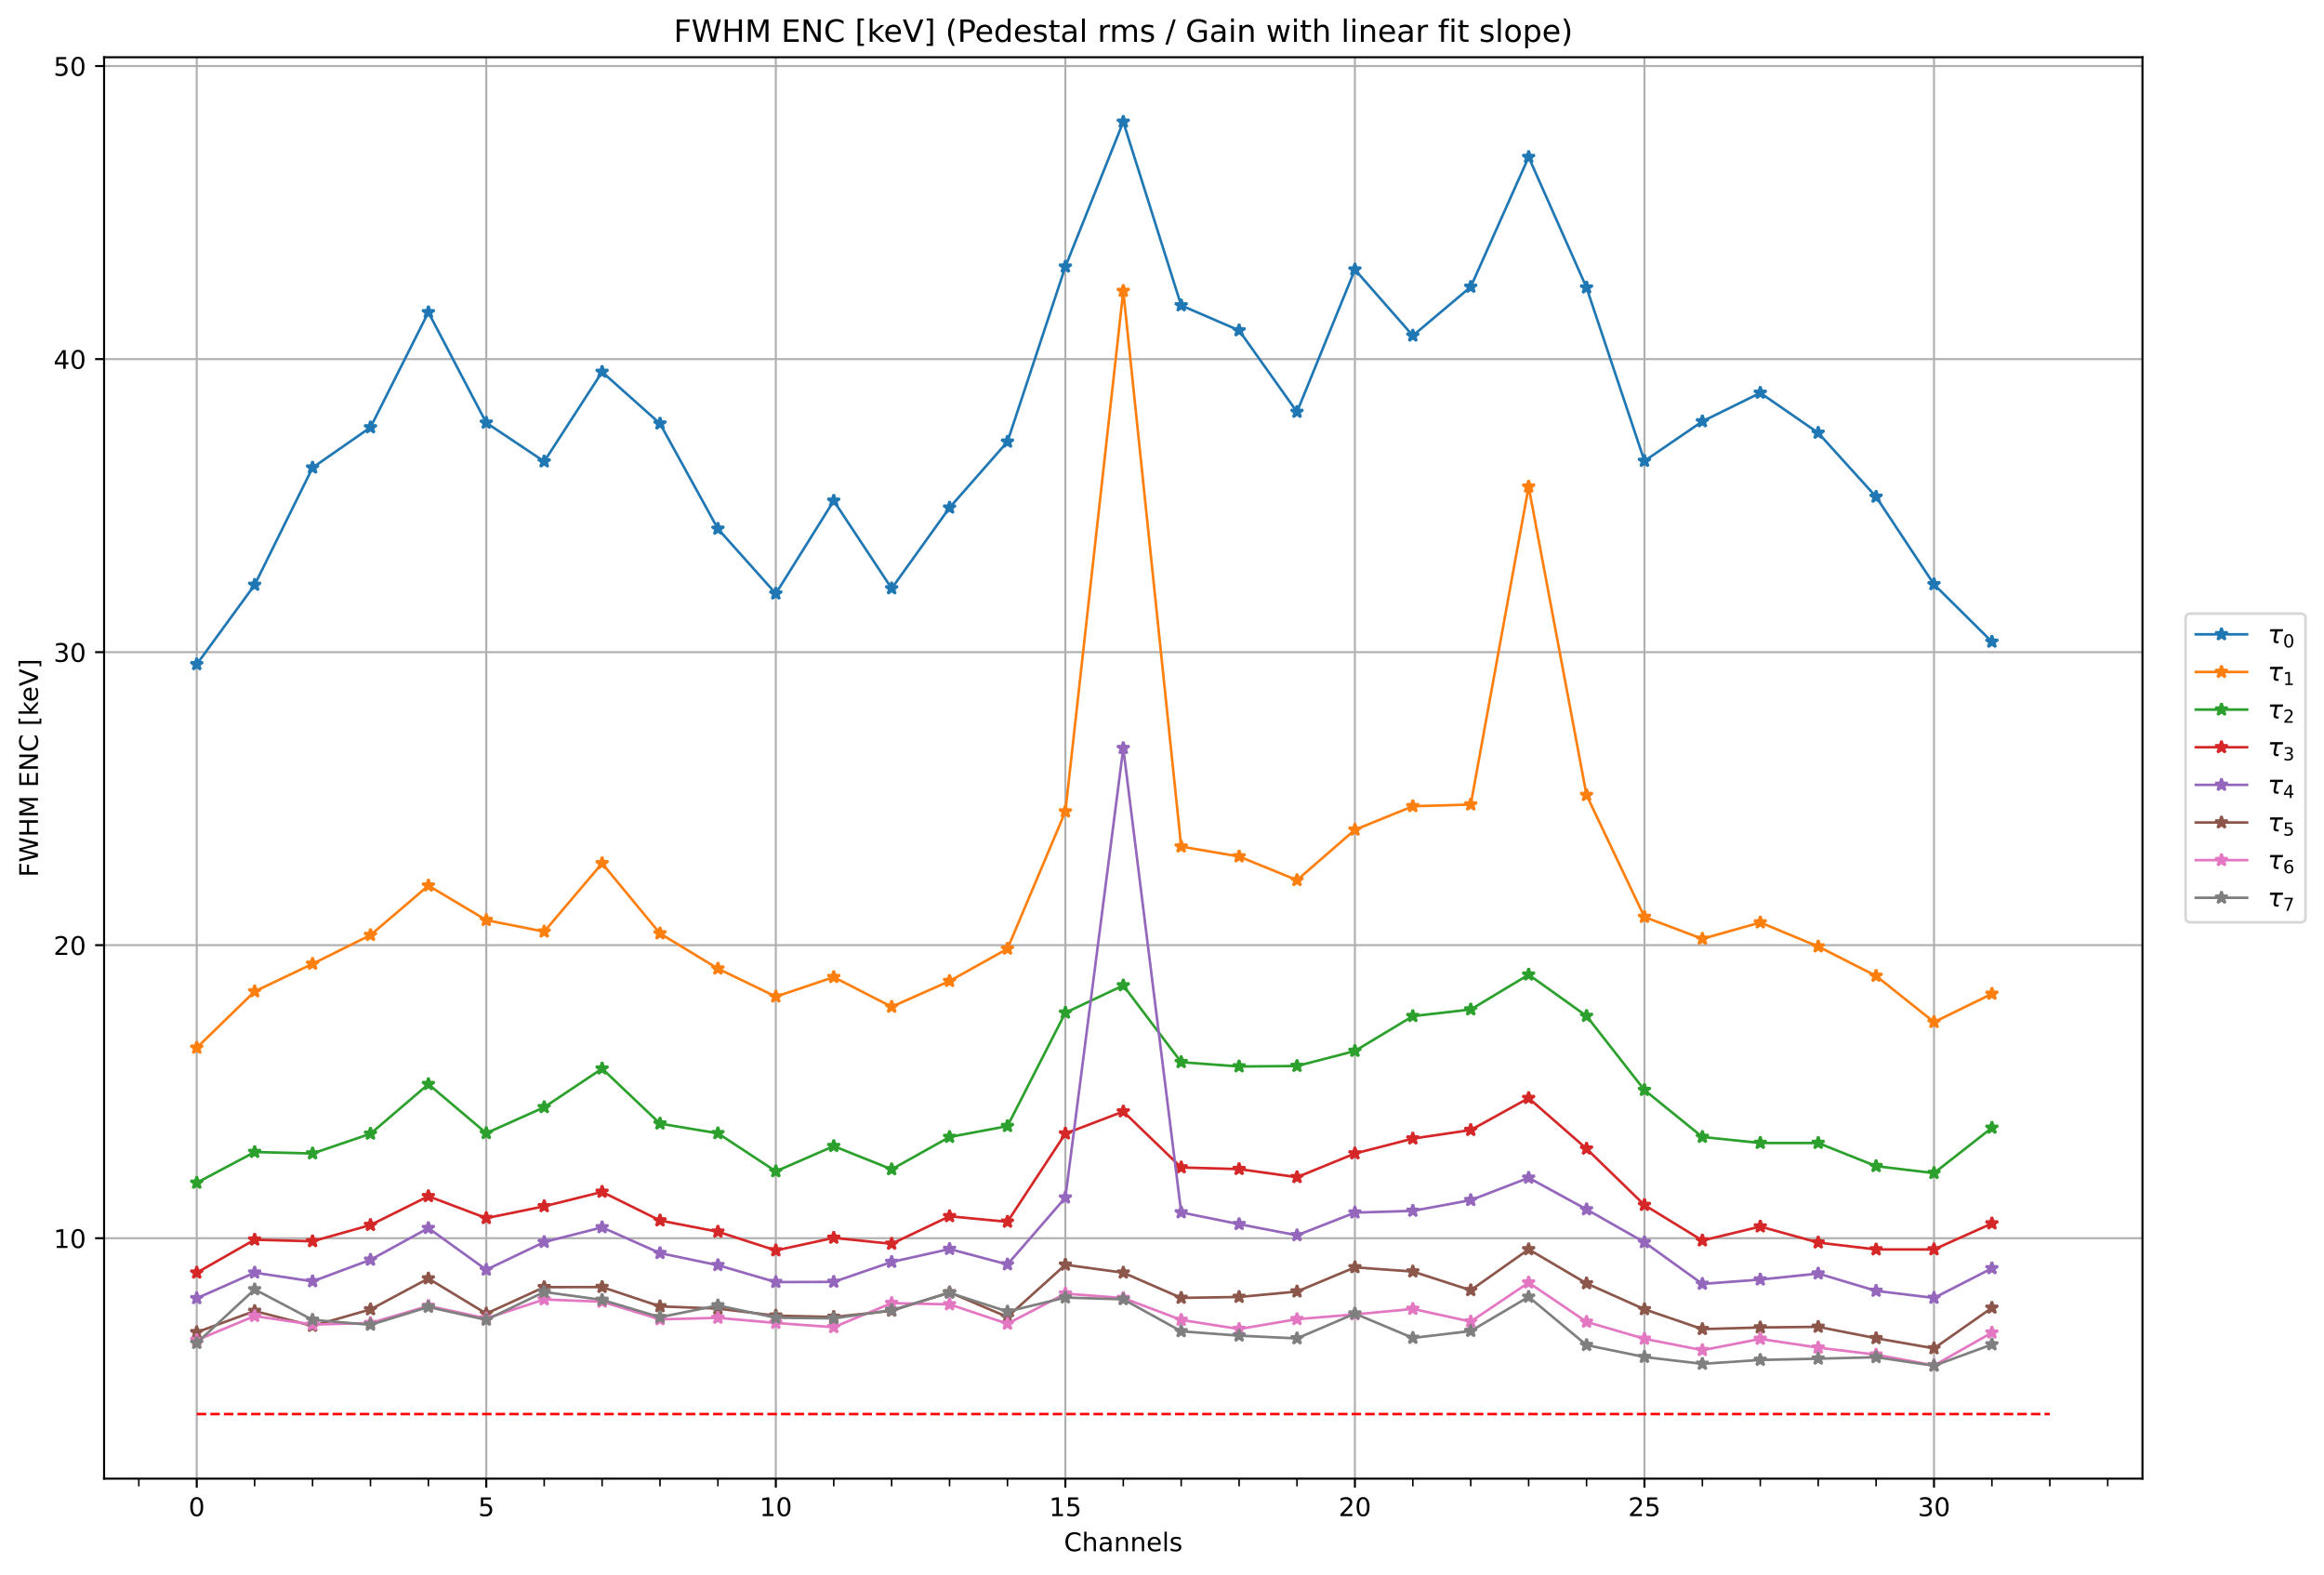 <?xml version="1.0" encoding="utf-8" standalone="no"?>
<!DOCTYPE svg PUBLIC "-//W3C//DTD SVG 1.1//EN"
  "http://www.w3.org/Graphics/SVG/1.1/DTD/svg11.dtd">
<!-- Created with matplotlib (https://matplotlib.org/) -->
<svg height="614.274pt" version="1.1" viewBox="0 0 906.565 614.274" width="906.565pt" xmlns="http://www.w3.org/2000/svg" xmlns:xlink="http://www.w3.org/1999/xlink">
 <defs>
  <style type="text/css">*{stroke-linecap:butt;stroke-linejoin:round;}</style>
 </defs>
 <g id="figure_1">
  <g id="patch_1">
   <path d="M 0 614.274 
L 906.565 614.274 
L 906.565 0 
L 0 0 
z
" style="fill:#ffffff;"/>
  </g>
  <g id="axes_1">
   <g id="patch_2">
    <path d="M 40.603 576.718 
L 835.753 576.718 
L 835.753 22.318 
L 40.603 22.318 
z
" style="fill:#ffffff;"/>
   </g>
   <g id="matplotlib.axis_1">
    <g id="xtick_1">
     <g id="line2d_1">
      <path clip-path="url(#p1999167bb8)" d="M 76.746 576.718 
L 76.746 22.318 
" style="fill:none;stroke:#b0b0b0;stroke-linecap:square;stroke-width:0.8;"/>
     </g>
     <g id="line2d_2">
      <defs>
       <path d="M 0 0 
L 0 3.5 
" id="mc784dd723e" style="stroke:#000000;stroke-width:0.8;"/>
      </defs>
      <g>
       <use style="stroke:#000000;stroke-width:0.8;" x="76.746" xlink:href="#mc784dd723e" y="576.718"/>
      </g>
     </g>
     <g id="text_1">
      <!-- 0 -->
      <g transform="translate(73.565 591.317)scale(0.1 -0.1)">
       <defs>
        <path d="M 31.781 66.406 
Q 24.172 66.406 20.328 58.906 
Q 16.5 51.422 16.5 36.375 
Q 16.5 21.391 20.328 13.891 
Q 24.172 6.391 31.781 6.391 
Q 39.453 6.391 43.281 13.891 
Q 47.125 21.391 47.125 36.375 
Q 47.125 51.422 43.281 58.906 
Q 39.453 66.406 31.781 66.406 
z
M 31.781 74.219 
Q 44.047 74.219 50.516 64.516 
Q 56.984 54.828 56.984 36.375 
Q 56.984 17.969 50.516 8.266 
Q 44.047 -1.422 31.781 -1.422 
Q 19.531 -1.422 13.062 8.266 
Q 6.594 17.969 6.594 36.375 
Q 6.594 54.828 13.062 64.516 
Q 19.531 74.219 31.781 74.219 
z
" id="DejaVuSans-48"/>
       </defs>
       <use xlink:href="#DejaVuSans-48"/>
      </g>
     </g>
    </g>
    <g id="xtick_2">
     <g id="line2d_3">
      <path clip-path="url(#p1999167bb8)" d="M 189.694 576.718 
L 189.694 22.318 
" style="fill:none;stroke:#b0b0b0;stroke-linecap:square;stroke-width:0.8;"/>
     </g>
     <g id="line2d_4">
      <g>
       <use style="stroke:#000000;stroke-width:0.8;" x="189.694" xlink:href="#mc784dd723e" y="576.718"/>
      </g>
     </g>
     <g id="text_2">
      <!-- 5 -->
      <g transform="translate(186.512 591.317)scale(0.1 -0.1)">
       <defs>
        <path d="M 10.797 72.906 
L 49.516 72.906 
L 49.516 64.594 
L 19.828 64.594 
L 19.828 46.734 
Q 21.969 47.469 24.109 47.828 
Q 26.266 48.188 28.422 48.188 
Q 40.625 48.188 47.75 41.5 
Q 54.891 34.812 54.891 23.391 
Q 54.891 11.625 47.562 5.094 
Q 40.234 -1.422 26.906 -1.422 
Q 22.312 -1.422 17.547 -0.641 
Q 12.797 0.141 7.719 1.703 
L 7.719 11.625 
Q 12.109 9.234 16.797 8.062 
Q 21.484 6.891 26.703 6.891 
Q 35.156 6.891 40.078 11.328 
Q 45.016 15.766 45.016 23.391 
Q 45.016 31 40.078 35.438 
Q 35.156 39.891 26.703 39.891 
Q 22.75 39.891 18.812 39.016 
Q 14.891 38.141 10.797 36.281 
z
" id="DejaVuSans-53"/>
       </defs>
       <use xlink:href="#DejaVuSans-53"/>
      </g>
     </g>
    </g>
    <g id="xtick_3">
     <g id="line2d_5">
      <path clip-path="url(#p1999167bb8)" d="M 302.641 576.718 
L 302.641 22.318 
" style="fill:none;stroke:#b0b0b0;stroke-linecap:square;stroke-width:0.8;"/>
     </g>
     <g id="line2d_6">
      <g>
       <use style="stroke:#000000;stroke-width:0.8;" x="302.641" xlink:href="#mc784dd723e" y="576.718"/>
      </g>
     </g>
     <g id="text_3">
      <!-- 10 -->
      <g transform="translate(296.279 591.317)scale(0.1 -0.1)">
       <defs>
        <path d="M 12.406 8.297 
L 28.516 8.297 
L 28.516 63.922 
L 10.984 60.406 
L 10.984 69.391 
L 28.422 72.906 
L 38.281 72.906 
L 38.281 8.297 
L 54.391 8.297 
L 54.391 0 
L 12.406 0 
z
" id="DejaVuSans-49"/>
       </defs>
       <use xlink:href="#DejaVuSans-49"/>
       <use x="63.623" xlink:href="#DejaVuSans-48"/>
      </g>
     </g>
    </g>
    <g id="xtick_4">
     <g id="line2d_7">
      <path clip-path="url(#p1999167bb8)" d="M 415.589 576.718 
L 415.589 22.318 
" style="fill:none;stroke:#b0b0b0;stroke-linecap:square;stroke-width:0.8;"/>
     </g>
     <g id="line2d_8">
      <g>
       <use style="stroke:#000000;stroke-width:0.8;" x="415.589" xlink:href="#mc784dd723e" y="576.718"/>
      </g>
     </g>
     <g id="text_4">
      <!-- 15 -->
      <g transform="translate(409.226 591.317)scale(0.1 -0.1)">
       <use xlink:href="#DejaVuSans-49"/>
       <use x="63.623" xlink:href="#DejaVuSans-53"/>
      </g>
     </g>
    </g>
    <g id="xtick_5">
     <g id="line2d_9">
      <path clip-path="url(#p1999167bb8)" d="M 528.536 576.718 
L 528.536 22.318 
" style="fill:none;stroke:#b0b0b0;stroke-linecap:square;stroke-width:0.8;"/>
     </g>
     <g id="line2d_10">
      <g>
       <use style="stroke:#000000;stroke-width:0.8;" x="528.536" xlink:href="#mc784dd723e" y="576.718"/>
      </g>
     </g>
     <g id="text_5">
      <!-- 20 -->
      <g transform="translate(522.174 591.317)scale(0.1 -0.1)">
       <defs>
        <path d="M 19.188 8.297 
L 53.609 8.297 
L 53.609 0 
L 7.328 0 
L 7.328 8.297 
Q 12.938 14.109 22.625 23.891 
Q 32.328 33.688 34.812 36.531 
Q 39.547 41.844 41.422 45.531 
Q 43.312 49.219 43.312 52.781 
Q 43.312 58.594 39.234 62.25 
Q 35.156 65.922 28.609 65.922 
Q 23.969 65.922 18.812 64.312 
Q 13.672 62.703 7.812 59.422 
L 7.812 69.391 
Q 13.766 71.781 18.938 73 
Q 24.125 74.219 28.422 74.219 
Q 39.75 74.219 46.484 68.547 
Q 53.219 62.891 53.219 53.422 
Q 53.219 48.922 51.531 44.891 
Q 49.859 40.875 45.406 35.406 
Q 44.188 33.984 37.641 27.219 
Q 31.109 20.453 19.188 8.297 
z
" id="DejaVuSans-50"/>
       </defs>
       <use xlink:href="#DejaVuSans-50"/>
       <use x="63.623" xlink:href="#DejaVuSans-48"/>
      </g>
     </g>
    </g>
    <g id="xtick_6">
     <g id="line2d_11">
      <path clip-path="url(#p1999167bb8)" d="M 641.484 576.718 
L 641.484 22.318 
" style="fill:none;stroke:#b0b0b0;stroke-linecap:square;stroke-width:0.8;"/>
     </g>
     <g id="line2d_12">
      <g>
       <use style="stroke:#000000;stroke-width:0.8;" x="641.484" xlink:href="#mc784dd723e" y="576.718"/>
      </g>
     </g>
     <g id="text_6">
      <!-- 25 -->
      <g transform="translate(635.121 591.317)scale(0.1 -0.1)">
       <use xlink:href="#DejaVuSans-50"/>
       <use x="63.623" xlink:href="#DejaVuSans-53"/>
      </g>
     </g>
    </g>
    <g id="xtick_7">
     <g id="line2d_13">
      <path clip-path="url(#p1999167bb8)" d="M 754.431 576.718 
L 754.431 22.318 
" style="fill:none;stroke:#b0b0b0;stroke-linecap:square;stroke-width:0.8;"/>
     </g>
     <g id="line2d_14">
      <g>
       <use style="stroke:#000000;stroke-width:0.8;" x="754.431" xlink:href="#mc784dd723e" y="576.718"/>
      </g>
     </g>
     <g id="text_7">
      <!-- 30 -->
      <g transform="translate(748.068 591.317)scale(0.1 -0.1)">
       <defs>
        <path d="M 40.578 39.312 
Q 47.656 37.797 51.625 33 
Q 55.609 28.219 55.609 21.188 
Q 55.609 10.406 48.188 4.484 
Q 40.766 -1.422 27.094 -1.422 
Q 22.516 -1.422 17.656 -0.516 
Q 12.797 0.391 7.625 2.203 
L 7.625 11.719 
Q 11.719 9.328 16.594 8.109 
Q 21.484 6.891 26.812 6.891 
Q 36.078 6.891 40.938 10.547 
Q 45.797 14.203 45.797 21.188 
Q 45.797 27.641 41.281 31.266 
Q 36.766 34.906 28.719 34.906 
L 20.219 34.906 
L 20.219 43.016 
L 29.109 43.016 
Q 36.375 43.016 40.234 45.922 
Q 44.094 48.828 44.094 54.297 
Q 44.094 59.906 40.109 62.906 
Q 36.141 65.922 28.719 65.922 
Q 24.656 65.922 20.016 65.031 
Q 15.375 64.156 9.812 62.312 
L 9.812 71.094 
Q 15.438 72.656 20.344 73.438 
Q 25.25 74.219 29.594 74.219 
Q 40.828 74.219 47.359 69.109 
Q 53.906 64.016 53.906 55.328 
Q 53.906 49.266 50.438 45.094 
Q 46.969 40.922 40.578 39.312 
z
" id="DejaVuSans-51"/>
       </defs>
       <use xlink:href="#DejaVuSans-51"/>
       <use x="63.623" xlink:href="#DejaVuSans-48"/>
      </g>
     </g>
    </g>
    <g id="xtick_8">
     <g id="line2d_15">
      <defs>
       <path d="M 0 0 
L 0 3 
" id="m6b202d00e3" style="stroke:#000000;stroke-width:0.6;"/>
      </defs>
      <g>
       <use style="stroke:#000000;stroke-width:0.6;" x="54.157" xlink:href="#m6b202d00e3" y="576.718"/>
      </g>
     </g>
    </g>
    <g id="xtick_9">
     <g id="line2d_16">
      <g>
       <use style="stroke:#000000;stroke-width:0.6;" x="99.336" xlink:href="#m6b202d00e3" y="576.718"/>
      </g>
     </g>
    </g>
    <g id="xtick_10">
     <g id="line2d_17">
      <g>
       <use style="stroke:#000000;stroke-width:0.6;" x="121.925" xlink:href="#m6b202d00e3" y="576.718"/>
      </g>
     </g>
    </g>
    <g id="xtick_11">
     <g id="line2d_18">
      <g>
       <use style="stroke:#000000;stroke-width:0.6;" x="144.515" xlink:href="#m6b202d00e3" y="576.718"/>
      </g>
     </g>
    </g>
    <g id="xtick_12">
     <g id="line2d_19">
      <g>
       <use style="stroke:#000000;stroke-width:0.6;" x="167.104" xlink:href="#m6b202d00e3" y="576.718"/>
      </g>
     </g>
    </g>
    <g id="xtick_13">
     <g id="line2d_20">
      <g>
       <use style="stroke:#000000;stroke-width:0.6;" x="212.283" xlink:href="#m6b202d00e3" y="576.718"/>
      </g>
     </g>
    </g>
    <g id="xtick_14">
     <g id="line2d_21">
      <g>
       <use style="stroke:#000000;stroke-width:0.6;" x="234.873" xlink:href="#m6b202d00e3" y="576.718"/>
      </g>
     </g>
    </g>
    <g id="xtick_15">
     <g id="line2d_22">
      <g>
       <use style="stroke:#000000;stroke-width:0.6;" x="257.462" xlink:href="#m6b202d00e3" y="576.718"/>
      </g>
     </g>
    </g>
    <g id="xtick_16">
     <g id="line2d_23">
      <g>
       <use style="stroke:#000000;stroke-width:0.6;" x="280.052" xlink:href="#m6b202d00e3" y="576.718"/>
      </g>
     </g>
    </g>
    <g id="xtick_17">
     <g id="line2d_24">
      <g>
       <use style="stroke:#000000;stroke-width:0.6;" x="325.231" xlink:href="#m6b202d00e3" y="576.718"/>
      </g>
     </g>
    </g>
    <g id="xtick_18">
     <g id="line2d_25">
      <g>
       <use style="stroke:#000000;stroke-width:0.6;" x="347.82" xlink:href="#m6b202d00e3" y="576.718"/>
      </g>
     </g>
    </g>
    <g id="xtick_19">
     <g id="line2d_26">
      <g>
       <use style="stroke:#000000;stroke-width:0.6;" x="370.41" xlink:href="#m6b202d00e3" y="576.718"/>
      </g>
     </g>
    </g>
    <g id="xtick_20">
     <g id="line2d_27">
      <g>
       <use style="stroke:#000000;stroke-width:0.6;" x="392.999" xlink:href="#m6b202d00e3" y="576.718"/>
      </g>
     </g>
    </g>
    <g id="xtick_21">
     <g id="line2d_28">
      <g>
       <use style="stroke:#000000;stroke-width:0.6;" x="438.178" xlink:href="#m6b202d00e3" y="576.718"/>
      </g>
     </g>
    </g>
    <g id="xtick_22">
     <g id="line2d_29">
      <g>
       <use style="stroke:#000000;stroke-width:0.6;" x="460.768" xlink:href="#m6b202d00e3" y="576.718"/>
      </g>
     </g>
    </g>
    <g id="xtick_23">
     <g id="line2d_30">
      <g>
       <use style="stroke:#000000;stroke-width:0.6;" x="483.357" xlink:href="#m6b202d00e3" y="576.718"/>
      </g>
     </g>
    </g>
    <g id="xtick_24">
     <g id="line2d_31">
      <g>
       <use style="stroke:#000000;stroke-width:0.6;" x="505.947" xlink:href="#m6b202d00e3" y="576.718"/>
      </g>
     </g>
    </g>
    <g id="xtick_25">
     <g id="line2d_32">
      <g>
       <use style="stroke:#000000;stroke-width:0.6;" x="551.126" xlink:href="#m6b202d00e3" y="576.718"/>
      </g>
     </g>
    </g>
    <g id="xtick_26">
     <g id="line2d_33">
      <g>
       <use style="stroke:#000000;stroke-width:0.6;" x="573.715" xlink:href="#m6b202d00e3" y="576.718"/>
      </g>
     </g>
    </g>
    <g id="xtick_27">
     <g id="line2d_34">
      <g>
       <use style="stroke:#000000;stroke-width:0.6;" x="596.305" xlink:href="#m6b202d00e3" y="576.718"/>
      </g>
     </g>
    </g>
    <g id="xtick_28">
     <g id="line2d_35">
      <g>
       <use style="stroke:#000000;stroke-width:0.6;" x="618.894" xlink:href="#m6b202d00e3" y="576.718"/>
      </g>
     </g>
    </g>
    <g id="xtick_29">
     <g id="line2d_36">
      <g>
       <use style="stroke:#000000;stroke-width:0.6;" x="664.073" xlink:href="#m6b202d00e3" y="576.718"/>
      </g>
     </g>
    </g>
    <g id="xtick_30">
     <g id="line2d_37">
      <g>
       <use style="stroke:#000000;stroke-width:0.6;" x="686.663" xlink:href="#m6b202d00e3" y="576.718"/>
      </g>
     </g>
    </g>
    <g id="xtick_31">
     <g id="line2d_38">
      <g>
       <use style="stroke:#000000;stroke-width:0.6;" x="709.252" xlink:href="#m6b202d00e3" y="576.718"/>
      </g>
     </g>
    </g>
    <g id="xtick_32">
     <g id="line2d_39">
      <g>
       <use style="stroke:#000000;stroke-width:0.6;" x="731.841" xlink:href="#m6b202d00e3" y="576.718"/>
      </g>
     </g>
    </g>
    <g id="xtick_33">
     <g id="line2d_40">
      <g>
       <use style="stroke:#000000;stroke-width:0.6;" x="777.02" xlink:href="#m6b202d00e3" y="576.718"/>
      </g>
     </g>
    </g>
    <g id="xtick_34">
     <g id="line2d_41">
      <g>
       <use style="stroke:#000000;stroke-width:0.6;" x="799.61" xlink:href="#m6b202d00e3" y="576.718"/>
      </g>
     </g>
    </g>
    <g id="xtick_35">
     <g id="line2d_42">
      <g>
       <use style="stroke:#000000;stroke-width:0.6;" x="822.199" xlink:href="#m6b202d00e3" y="576.718"/>
      </g>
     </g>
    </g>
    <g id="text_8">
     <!-- Channels -->
     <g transform="translate(415.046 604.995)scale(0.1 -0.1)">
      <defs>
       <path d="M 64.406 67.281 
L 64.406 56.891 
Q 59.422 61.531 53.781 63.812 
Q 48.141 66.109 41.797 66.109 
Q 29.297 66.109 22.656 58.469 
Q 16.016 50.828 16.016 36.375 
Q 16.016 21.969 22.656 14.328 
Q 29.297 6.688 41.797 6.688 
Q 48.141 6.688 53.781 8.984 
Q 59.422 11.281 64.406 15.922 
L 64.406 5.609 
Q 59.234 2.094 53.438 0.328 
Q 47.656 -1.422 41.219 -1.422 
Q 24.656 -1.422 15.125 8.703 
Q 5.609 18.844 5.609 36.375 
Q 5.609 53.953 15.125 64.078 
Q 24.656 74.219 41.219 74.219 
Q 47.75 74.219 53.531 72.484 
Q 59.328 70.75 64.406 67.281 
z
" id="DejaVuSans-67"/>
       <path d="M 54.891 33.016 
L 54.891 0 
L 45.906 0 
L 45.906 32.719 
Q 45.906 40.484 42.875 44.328 
Q 39.844 48.188 33.797 48.188 
Q 26.516 48.188 22.312 43.547 
Q 18.109 38.922 18.109 30.906 
L 18.109 0 
L 9.078 0 
L 9.078 75.984 
L 18.109 75.984 
L 18.109 46.188 
Q 21.344 51.125 25.703 53.562 
Q 30.078 56 35.797 56 
Q 45.219 56 50.047 50.172 
Q 54.891 44.344 54.891 33.016 
z
" id="DejaVuSans-104"/>
       <path d="M 34.281 27.484 
Q 23.391 27.484 19.188 25 
Q 14.984 22.516 14.984 16.5 
Q 14.984 11.719 18.141 8.906 
Q 21.297 6.109 26.703 6.109 
Q 34.188 6.109 38.703 11.406 
Q 43.219 16.703 43.219 25.484 
L 43.219 27.484 
z
M 52.203 31.203 
L 52.203 0 
L 43.219 0 
L 43.219 8.297 
Q 40.141 3.328 35.547 0.953 
Q 30.953 -1.422 24.312 -1.422 
Q 15.922 -1.422 10.953 3.297 
Q 6 8.016 6 15.922 
Q 6 25.141 12.172 29.828 
Q 18.359 34.516 30.609 34.516 
L 43.219 34.516 
L 43.219 35.406 
Q 43.219 41.609 39.141 45 
Q 35.062 48.391 27.688 48.391 
Q 23 48.391 18.547 47.266 
Q 14.109 46.141 10.016 43.891 
L 10.016 52.203 
Q 14.938 54.109 19.578 55.047 
Q 24.219 56 28.609 56 
Q 40.484 56 46.344 49.844 
Q 52.203 43.703 52.203 31.203 
z
" id="DejaVuSans-97"/>
       <path d="M 54.891 33.016 
L 54.891 0 
L 45.906 0 
L 45.906 32.719 
Q 45.906 40.484 42.875 44.328 
Q 39.844 48.188 33.797 48.188 
Q 26.516 48.188 22.312 43.547 
Q 18.109 38.922 18.109 30.906 
L 18.109 0 
L 9.078 0 
L 9.078 54.688 
L 18.109 54.688 
L 18.109 46.188 
Q 21.344 51.125 25.703 53.562 
Q 30.078 56 35.797 56 
Q 45.219 56 50.047 50.172 
Q 54.891 44.344 54.891 33.016 
z
" id="DejaVuSans-110"/>
       <path d="M 56.203 29.594 
L 56.203 25.203 
L 14.891 25.203 
Q 15.484 15.922 20.484 11.062 
Q 25.484 6.203 34.422 6.203 
Q 39.594 6.203 44.453 7.469 
Q 49.312 8.734 54.109 11.281 
L 54.109 2.781 
Q 49.266 0.734 44.188 -0.344 
Q 39.109 -1.422 33.891 -1.422 
Q 20.797 -1.422 13.156 6.188 
Q 5.516 13.812 5.516 26.812 
Q 5.516 40.234 12.766 48.109 
Q 20.016 56 32.328 56 
Q 43.359 56 49.781 48.891 
Q 56.203 41.797 56.203 29.594 
z
M 47.219 32.234 
Q 47.125 39.594 43.094 43.984 
Q 39.062 48.391 32.422 48.391 
Q 24.906 48.391 20.391 44.141 
Q 15.875 39.891 15.188 32.172 
z
" id="DejaVuSans-101"/>
       <path d="M 9.422 75.984 
L 18.406 75.984 
L 18.406 0 
L 9.422 0 
z
" id="DejaVuSans-108"/>
       <path d="M 44.281 53.078 
L 44.281 44.578 
Q 40.484 46.531 36.375 47.5 
Q 32.281 48.484 27.875 48.484 
Q 21.188 48.484 17.844 46.438 
Q 14.5 44.391 14.5 40.281 
Q 14.5 37.156 16.891 35.375 
Q 19.281 33.594 26.516 31.984 
L 29.594 31.297 
Q 39.156 29.25 43.188 25.516 
Q 47.219 21.781 47.219 15.094 
Q 47.219 7.469 41.188 3.016 
Q 35.156 -1.422 24.609 -1.422 
Q 20.219 -1.422 15.453 -0.562 
Q 10.688 0.297 5.422 2 
L 5.422 11.281 
Q 10.406 8.688 15.234 7.391 
Q 20.062 6.109 24.812 6.109 
Q 31.156 6.109 34.562 8.281 
Q 37.984 10.453 37.984 14.406 
Q 37.984 18.062 35.516 20.016 
Q 33.062 21.969 24.703 23.781 
L 21.578 24.516 
Q 13.234 26.266 9.516 29.906 
Q 5.812 33.547 5.812 39.891 
Q 5.812 47.609 11.281 51.797 
Q 16.75 56 26.812 56 
Q 31.781 56 36.172 55.266 
Q 40.578 54.547 44.281 53.078 
z
" id="DejaVuSans-115"/>
      </defs>
      <use xlink:href="#DejaVuSans-67"/>
      <use x="69.824" xlink:href="#DejaVuSans-104"/>
      <use x="133.203" xlink:href="#DejaVuSans-97"/>
      <use x="194.482" xlink:href="#DejaVuSans-110"/>
      <use x="257.861" xlink:href="#DejaVuSans-110"/>
      <use x="321.24" xlink:href="#DejaVuSans-101"/>
      <use x="382.764" xlink:href="#DejaVuSans-108"/>
      <use x="410.547" xlink:href="#DejaVuSans-115"/>
     </g>
    </g>
   </g>
   <g id="matplotlib.axis_2">
    <g id="ytick_1">
     <g id="line2d_43">
      <path clip-path="url(#p1999167bb8)" d="M 40.603 482.94 
L 835.753 482.94 
" style="fill:none;stroke:#b0b0b0;stroke-linecap:square;stroke-width:0.8;"/>
     </g>
     <g id="line2d_44">
      <defs>
       <path d="M 0 0 
L -3.5 0 
" id="m797bb6771e" style="stroke:#000000;stroke-width:0.8;"/>
      </defs>
      <g>
       <use style="stroke:#000000;stroke-width:0.8;" x="40.603" xlink:href="#m797bb6771e" y="482.94"/>
      </g>
     </g>
     <g id="text_9">
      <!-- 10 -->
      <g transform="translate(20.878 486.74)scale(0.1 -0.1)">
       <use xlink:href="#DejaVuSans-49"/>
       <use x="63.623" xlink:href="#DejaVuSans-48"/>
      </g>
     </g>
    </g>
    <g id="ytick_2">
     <g id="line2d_45">
      <path clip-path="url(#p1999167bb8)" d="M 40.603 368.644 
L 835.753 368.644 
" style="fill:none;stroke:#b0b0b0;stroke-linecap:square;stroke-width:0.8;"/>
     </g>
     <g id="line2d_46">
      <g>
       <use style="stroke:#000000;stroke-width:0.8;" x="40.603" xlink:href="#m797bb6771e" y="368.644"/>
      </g>
     </g>
     <g id="text_10">
      <!-- 20 -->
      <g transform="translate(20.878 372.443)scale(0.1 -0.1)">
       <use xlink:href="#DejaVuSans-50"/>
       <use x="63.623" xlink:href="#DejaVuSans-48"/>
      </g>
     </g>
    </g>
    <g id="ytick_3">
     <g id="line2d_47">
      <path clip-path="url(#p1999167bb8)" d="M 40.603 254.348 
L 835.753 254.348 
" style="fill:none;stroke:#b0b0b0;stroke-linecap:square;stroke-width:0.8;"/>
     </g>
     <g id="line2d_48">
      <g>
       <use style="stroke:#000000;stroke-width:0.8;" x="40.603" xlink:href="#m797bb6771e" y="254.348"/>
      </g>
     </g>
     <g id="text_11">
      <!-- 30 -->
      <g transform="translate(20.878 258.147)scale(0.1 -0.1)">
       <use xlink:href="#DejaVuSans-51"/>
       <use x="63.623" xlink:href="#DejaVuSans-48"/>
      </g>
     </g>
    </g>
    <g id="ytick_4">
     <g id="line2d_49">
      <path clip-path="url(#p1999167bb8)" d="M 40.603 140.052 
L 835.753 140.052 
" style="fill:none;stroke:#b0b0b0;stroke-linecap:square;stroke-width:0.8;"/>
     </g>
     <g id="line2d_50">
      <g>
       <use style="stroke:#000000;stroke-width:0.8;" x="40.603" xlink:href="#m797bb6771e" y="140.052"/>
      </g>
     </g>
     <g id="text_12">
      <!-- 40 -->
      <g transform="translate(20.878 143.851)scale(0.1 -0.1)">
       <defs>
        <path d="M 37.797 64.312 
L 12.891 25.391 
L 37.797 25.391 
z
M 35.203 72.906 
L 47.609 72.906 
L 47.609 25.391 
L 58.016 25.391 
L 58.016 17.188 
L 47.609 17.188 
L 47.609 0 
L 37.797 0 
L 37.797 17.188 
L 4.891 17.188 
L 4.891 26.703 
z
" id="DejaVuSans-52"/>
       </defs>
       <use xlink:href="#DejaVuSans-52"/>
       <use x="63.623" xlink:href="#DejaVuSans-48"/>
      </g>
     </g>
    </g>
    <g id="ytick_5">
     <g id="line2d_51">
      <path clip-path="url(#p1999167bb8)" d="M 40.603 25.755 
L 835.753 25.755 
" style="fill:none;stroke:#b0b0b0;stroke-linecap:square;stroke-width:0.8;"/>
     </g>
     <g id="line2d_52">
      <g>
       <use style="stroke:#000000;stroke-width:0.8;" x="40.603" xlink:href="#m797bb6771e" y="25.755"/>
      </g>
     </g>
     <g id="text_13">
      <!-- 50 -->
      <g transform="translate(20.878 29.555)scale(0.1 -0.1)">
       <use xlink:href="#DejaVuSans-53"/>
       <use x="63.623" xlink:href="#DejaVuSans-48"/>
      </g>
     </g>
    </g>
    <g id="text_14">
     <!-- FWHM ENC [keV] -->
     <g transform="translate(14.798 342.094)rotate(-90)scale(0.1 -0.1)">
      <defs>
       <path d="M 9.812 72.906 
L 51.703 72.906 
L 51.703 64.594 
L 19.672 64.594 
L 19.672 43.109 
L 48.578 43.109 
L 48.578 34.812 
L 19.672 34.812 
L 19.672 0 
L 9.812 0 
z
" id="DejaVuSans-70"/>
       <path d="M 3.328 72.906 
L 13.281 72.906 
L 28.609 11.281 
L 43.891 72.906 
L 54.984 72.906 
L 70.312 11.281 
L 85.594 72.906 
L 95.609 72.906 
L 77.297 0 
L 64.891 0 
L 49.516 63.281 
L 33.984 0 
L 21.578 0 
z
" id="DejaVuSans-87"/>
       <path d="M 9.812 72.906 
L 19.672 72.906 
L 19.672 43.016 
L 55.516 43.016 
L 55.516 72.906 
L 65.375 72.906 
L 65.375 0 
L 55.516 0 
L 55.516 34.719 
L 19.672 34.719 
L 19.672 0 
L 9.812 0 
z
" id="DejaVuSans-72"/>
       <path d="M 9.812 72.906 
L 24.516 72.906 
L 43.109 23.297 
L 61.812 72.906 
L 76.516 72.906 
L 76.516 0 
L 66.891 0 
L 66.891 64.016 
L 48.094 14.016 
L 38.188 14.016 
L 19.391 64.016 
L 19.391 0 
L 9.812 0 
z
" id="DejaVuSans-77"/>
       <path id="DejaVuSans-32"/>
       <path d="M 9.812 72.906 
L 55.906 72.906 
L 55.906 64.594 
L 19.672 64.594 
L 19.672 43.016 
L 54.391 43.016 
L 54.391 34.719 
L 19.672 34.719 
L 19.672 8.297 
L 56.781 8.297 
L 56.781 0 
L 9.812 0 
z
" id="DejaVuSans-69"/>
       <path d="M 9.812 72.906 
L 23.094 72.906 
L 55.422 11.922 
L 55.422 72.906 
L 64.984 72.906 
L 64.984 0 
L 51.703 0 
L 19.391 60.984 
L 19.391 0 
L 9.812 0 
z
" id="DejaVuSans-78"/>
       <path d="M 8.594 75.984 
L 29.297 75.984 
L 29.297 69 
L 17.578 69 
L 17.578 -6.203 
L 29.297 -6.203 
L 29.297 -13.188 
L 8.594 -13.188 
z
" id="DejaVuSans-91"/>
       <path d="M 9.078 75.984 
L 18.109 75.984 
L 18.109 31.109 
L 44.922 54.688 
L 56.391 54.688 
L 27.391 29.109 
L 57.625 0 
L 45.906 0 
L 18.109 26.703 
L 18.109 0 
L 9.078 0 
z
" id="DejaVuSans-107"/>
       <path d="M 28.609 0 
L 0.781 72.906 
L 11.078 72.906 
L 34.188 11.531 
L 57.328 72.906 
L 67.578 72.906 
L 39.797 0 
z
" id="DejaVuSans-86"/>
       <path d="M 30.422 75.984 
L 30.422 -13.188 
L 9.719 -13.188 
L 9.719 -6.203 
L 21.391 -6.203 
L 21.391 69 
L 9.719 69 
L 9.719 75.984 
z
" id="DejaVuSans-93"/>
      </defs>
      <use xlink:href="#DejaVuSans-70"/>
      <use x="57.52" xlink:href="#DejaVuSans-87"/>
      <use x="156.396" xlink:href="#DejaVuSans-72"/>
      <use x="231.592" xlink:href="#DejaVuSans-77"/>
      <use x="317.871" xlink:href="#DejaVuSans-32"/>
      <use x="349.658" xlink:href="#DejaVuSans-69"/>
      <use x="412.842" xlink:href="#DejaVuSans-78"/>
      <use x="487.646" xlink:href="#DejaVuSans-67"/>
      <use x="557.471" xlink:href="#DejaVuSans-32"/>
      <use x="589.258" xlink:href="#DejaVuSans-91"/>
      <use x="628.271" xlink:href="#DejaVuSans-107"/>
      <use x="682.557" xlink:href="#DejaVuSans-101"/>
      <use x="744.08" xlink:href="#DejaVuSans-86"/>
      <use x="812.488" xlink:href="#DejaVuSans-93"/>
     </g>
    </g>
   </g>
   <g id="line2d_53">
    <path clip-path="url(#p1999167bb8)" d="M 76.746 259.106 
L 99.336 228.123 
L 121.925 182.404 
L 144.515 166.701 
L 167.104 121.807 
L 189.694 164.897 
L 212.283 179.994 
L 234.873 145.063 
L 257.462 165.221 
L 280.052 206.254 
L 302.641 231.514 
L 325.231 195.323 
L 347.82 229.499 
L 370.41 198.005 
L 392.999 172.297 
L 415.589 104.026 
L 438.178 47.518 
L 460.768 119.126 
L 483.357 128.873 
L 505.947 160.658 
L 528.536 105.157 
L 551.126 130.909 
L 573.715 111.89 
L 596.305 61.265 
L 618.894 112.177 
L 641.484 179.785 
L 664.073 164.353 
L 686.663 153.238 
L 709.252 168.829 
L 731.841 193.774 
L 754.431 227.918 
L 777.02 250.314 
" style="fill:none;stroke:#1f77b4;stroke-linecap:square;"/>
    <defs>
     <path d="M 0 -2.5 
L -0.561 -0.773 
L -2.378 -0.773 
L -0.908 0.295 
L -1.469 2.023 
L -0 0.955 
L 1.469 2.023 
L 0.908 0.295 
L 2.378 -0.773 
L 0.561 -0.773 
z
" id="m720b10dd0a" style="stroke:#1f77b4;stroke-linejoin:bevel;"/>
    </defs>
    <g clip-path="url(#p1999167bb8)">
     <use style="fill:#1f77b4;stroke:#1f77b4;stroke-linejoin:bevel;" x="76.746" xlink:href="#m720b10dd0a" y="259.106"/>
     <use style="fill:#1f77b4;stroke:#1f77b4;stroke-linejoin:bevel;" x="99.336" xlink:href="#m720b10dd0a" y="228.123"/>
     <use style="fill:#1f77b4;stroke:#1f77b4;stroke-linejoin:bevel;" x="121.925" xlink:href="#m720b10dd0a" y="182.404"/>
     <use style="fill:#1f77b4;stroke:#1f77b4;stroke-linejoin:bevel;" x="144.515" xlink:href="#m720b10dd0a" y="166.701"/>
     <use style="fill:#1f77b4;stroke:#1f77b4;stroke-linejoin:bevel;" x="167.104" xlink:href="#m720b10dd0a" y="121.807"/>
     <use style="fill:#1f77b4;stroke:#1f77b4;stroke-linejoin:bevel;" x="189.694" xlink:href="#m720b10dd0a" y="164.897"/>
     <use style="fill:#1f77b4;stroke:#1f77b4;stroke-linejoin:bevel;" x="212.283" xlink:href="#m720b10dd0a" y="179.994"/>
     <use style="fill:#1f77b4;stroke:#1f77b4;stroke-linejoin:bevel;" x="234.873" xlink:href="#m720b10dd0a" y="145.063"/>
     <use style="fill:#1f77b4;stroke:#1f77b4;stroke-linejoin:bevel;" x="257.462" xlink:href="#m720b10dd0a" y="165.221"/>
     <use style="fill:#1f77b4;stroke:#1f77b4;stroke-linejoin:bevel;" x="280.052" xlink:href="#m720b10dd0a" y="206.254"/>
     <use style="fill:#1f77b4;stroke:#1f77b4;stroke-linejoin:bevel;" x="302.641" xlink:href="#m720b10dd0a" y="231.514"/>
     <use style="fill:#1f77b4;stroke:#1f77b4;stroke-linejoin:bevel;" x="325.231" xlink:href="#m720b10dd0a" y="195.323"/>
     <use style="fill:#1f77b4;stroke:#1f77b4;stroke-linejoin:bevel;" x="347.82" xlink:href="#m720b10dd0a" y="229.499"/>
     <use style="fill:#1f77b4;stroke:#1f77b4;stroke-linejoin:bevel;" x="370.41" xlink:href="#m720b10dd0a" y="198.005"/>
     <use style="fill:#1f77b4;stroke:#1f77b4;stroke-linejoin:bevel;" x="392.999" xlink:href="#m720b10dd0a" y="172.297"/>
     <use style="fill:#1f77b4;stroke:#1f77b4;stroke-linejoin:bevel;" x="415.589" xlink:href="#m720b10dd0a" y="104.026"/>
     <use style="fill:#1f77b4;stroke:#1f77b4;stroke-linejoin:bevel;" x="438.178" xlink:href="#m720b10dd0a" y="47.518"/>
     <use style="fill:#1f77b4;stroke:#1f77b4;stroke-linejoin:bevel;" x="460.768" xlink:href="#m720b10dd0a" y="119.126"/>
     <use style="fill:#1f77b4;stroke:#1f77b4;stroke-linejoin:bevel;" x="483.357" xlink:href="#m720b10dd0a" y="128.873"/>
     <use style="fill:#1f77b4;stroke:#1f77b4;stroke-linejoin:bevel;" x="505.947" xlink:href="#m720b10dd0a" y="160.658"/>
     <use style="fill:#1f77b4;stroke:#1f77b4;stroke-linejoin:bevel;" x="528.536" xlink:href="#m720b10dd0a" y="105.157"/>
     <use style="fill:#1f77b4;stroke:#1f77b4;stroke-linejoin:bevel;" x="551.126" xlink:href="#m720b10dd0a" y="130.909"/>
     <use style="fill:#1f77b4;stroke:#1f77b4;stroke-linejoin:bevel;" x="573.715" xlink:href="#m720b10dd0a" y="111.89"/>
     <use style="fill:#1f77b4;stroke:#1f77b4;stroke-linejoin:bevel;" x="596.305" xlink:href="#m720b10dd0a" y="61.265"/>
     <use style="fill:#1f77b4;stroke:#1f77b4;stroke-linejoin:bevel;" x="618.894" xlink:href="#m720b10dd0a" y="112.177"/>
     <use style="fill:#1f77b4;stroke:#1f77b4;stroke-linejoin:bevel;" x="641.484" xlink:href="#m720b10dd0a" y="179.785"/>
     <use style="fill:#1f77b4;stroke:#1f77b4;stroke-linejoin:bevel;" x="664.073" xlink:href="#m720b10dd0a" y="164.353"/>
     <use style="fill:#1f77b4;stroke:#1f77b4;stroke-linejoin:bevel;" x="686.663" xlink:href="#m720b10dd0a" y="153.238"/>
     <use style="fill:#1f77b4;stroke:#1f77b4;stroke-linejoin:bevel;" x="709.252" xlink:href="#m720b10dd0a" y="168.829"/>
     <use style="fill:#1f77b4;stroke:#1f77b4;stroke-linejoin:bevel;" x="731.841" xlink:href="#m720b10dd0a" y="193.774"/>
     <use style="fill:#1f77b4;stroke:#1f77b4;stroke-linejoin:bevel;" x="754.431" xlink:href="#m720b10dd0a" y="227.918"/>
     <use style="fill:#1f77b4;stroke:#1f77b4;stroke-linejoin:bevel;" x="777.02" xlink:href="#m720b10dd0a" y="250.314"/>
    </g>
   </g>
   <g id="line2d_54">
    <path clip-path="url(#p1999167bb8)" d="M 76.746 408.667 
L 99.336 386.687 
L 121.925 375.925 
L 144.515 364.718 
L 167.104 345.418 
L 189.694 358.877 
L 212.283 363.359 
L 234.873 336.716 
L 257.462 364.072 
L 280.052 377.795 
L 302.641 388.702 
L 325.231 381.102 
L 347.82 392.675 
L 370.41 382.636 
L 392.999 370.045 
L 415.589 316.517 
L 438.178 113.484 
L 460.768 330.191 
L 483.357 334.055 
L 505.947 343.28 
L 528.536 323.629 
L 551.126 314.457 
L 573.715 313.791 
L 596.305 189.811 
L 618.894 310.114 
L 641.484 357.655 
L 664.073 366.16 
L 686.663 359.792 
L 709.252 369.166 
L 731.841 380.629 
L 754.431 398.642 
L 777.02 387.625 
" style="fill:none;stroke:#ff7f0e;stroke-linecap:square;"/>
    <defs>
     <path d="M 0 -2.5 
L -0.561 -0.773 
L -2.378 -0.773 
L -0.908 0.295 
L -1.469 2.023 
L -0 0.955 
L 1.469 2.023 
L 0.908 0.295 
L 2.378 -0.773 
L 0.561 -0.773 
z
" id="m0f1c891140" style="stroke:#ff7f0e;stroke-linejoin:bevel;"/>
    </defs>
    <g clip-path="url(#p1999167bb8)">
     <use style="fill:#ff7f0e;stroke:#ff7f0e;stroke-linejoin:bevel;" x="76.746" xlink:href="#m0f1c891140" y="408.667"/>
     <use style="fill:#ff7f0e;stroke:#ff7f0e;stroke-linejoin:bevel;" x="99.336" xlink:href="#m0f1c891140" y="386.687"/>
     <use style="fill:#ff7f0e;stroke:#ff7f0e;stroke-linejoin:bevel;" x="121.925" xlink:href="#m0f1c891140" y="375.925"/>
     <use style="fill:#ff7f0e;stroke:#ff7f0e;stroke-linejoin:bevel;" x="144.515" xlink:href="#m0f1c891140" y="364.718"/>
     <use style="fill:#ff7f0e;stroke:#ff7f0e;stroke-linejoin:bevel;" x="167.104" xlink:href="#m0f1c891140" y="345.418"/>
     <use style="fill:#ff7f0e;stroke:#ff7f0e;stroke-linejoin:bevel;" x="189.694" xlink:href="#m0f1c891140" y="358.877"/>
     <use style="fill:#ff7f0e;stroke:#ff7f0e;stroke-linejoin:bevel;" x="212.283" xlink:href="#m0f1c891140" y="363.359"/>
     <use style="fill:#ff7f0e;stroke:#ff7f0e;stroke-linejoin:bevel;" x="234.873" xlink:href="#m0f1c891140" y="336.716"/>
     <use style="fill:#ff7f0e;stroke:#ff7f0e;stroke-linejoin:bevel;" x="257.462" xlink:href="#m0f1c891140" y="364.072"/>
     <use style="fill:#ff7f0e;stroke:#ff7f0e;stroke-linejoin:bevel;" x="280.052" xlink:href="#m0f1c891140" y="377.795"/>
     <use style="fill:#ff7f0e;stroke:#ff7f0e;stroke-linejoin:bevel;" x="302.641" xlink:href="#m0f1c891140" y="388.702"/>
     <use style="fill:#ff7f0e;stroke:#ff7f0e;stroke-linejoin:bevel;" x="325.231" xlink:href="#m0f1c891140" y="381.102"/>
     <use style="fill:#ff7f0e;stroke:#ff7f0e;stroke-linejoin:bevel;" x="347.82" xlink:href="#m0f1c891140" y="392.675"/>
     <use style="fill:#ff7f0e;stroke:#ff7f0e;stroke-linejoin:bevel;" x="370.41" xlink:href="#m0f1c891140" y="382.636"/>
     <use style="fill:#ff7f0e;stroke:#ff7f0e;stroke-linejoin:bevel;" x="392.999" xlink:href="#m0f1c891140" y="370.045"/>
     <use style="fill:#ff7f0e;stroke:#ff7f0e;stroke-linejoin:bevel;" x="415.589" xlink:href="#m0f1c891140" y="316.517"/>
     <use style="fill:#ff7f0e;stroke:#ff7f0e;stroke-linejoin:bevel;" x="438.178" xlink:href="#m0f1c891140" y="113.484"/>
     <use style="fill:#ff7f0e;stroke:#ff7f0e;stroke-linejoin:bevel;" x="460.768" xlink:href="#m0f1c891140" y="330.191"/>
     <use style="fill:#ff7f0e;stroke:#ff7f0e;stroke-linejoin:bevel;" x="483.357" xlink:href="#m0f1c891140" y="334.055"/>
     <use style="fill:#ff7f0e;stroke:#ff7f0e;stroke-linejoin:bevel;" x="505.947" xlink:href="#m0f1c891140" y="343.28"/>
     <use style="fill:#ff7f0e;stroke:#ff7f0e;stroke-linejoin:bevel;" x="528.536" xlink:href="#m0f1c891140" y="323.629"/>
     <use style="fill:#ff7f0e;stroke:#ff7f0e;stroke-linejoin:bevel;" x="551.126" xlink:href="#m0f1c891140" y="314.457"/>
     <use style="fill:#ff7f0e;stroke:#ff7f0e;stroke-linejoin:bevel;" x="573.715" xlink:href="#m0f1c891140" y="313.791"/>
     <use style="fill:#ff7f0e;stroke:#ff7f0e;stroke-linejoin:bevel;" x="596.305" xlink:href="#m0f1c891140" y="189.811"/>
     <use style="fill:#ff7f0e;stroke:#ff7f0e;stroke-linejoin:bevel;" x="618.894" xlink:href="#m0f1c891140" y="310.114"/>
     <use style="fill:#ff7f0e;stroke:#ff7f0e;stroke-linejoin:bevel;" x="641.484" xlink:href="#m0f1c891140" y="357.655"/>
     <use style="fill:#ff7f0e;stroke:#ff7f0e;stroke-linejoin:bevel;" x="664.073" xlink:href="#m0f1c891140" y="366.16"/>
     <use style="fill:#ff7f0e;stroke:#ff7f0e;stroke-linejoin:bevel;" x="686.663" xlink:href="#m0f1c891140" y="359.792"/>
     <use style="fill:#ff7f0e;stroke:#ff7f0e;stroke-linejoin:bevel;" x="709.252" xlink:href="#m0f1c891140" y="369.166"/>
     <use style="fill:#ff7f0e;stroke:#ff7f0e;stroke-linejoin:bevel;" x="731.841" xlink:href="#m0f1c891140" y="380.629"/>
     <use style="fill:#ff7f0e;stroke:#ff7f0e;stroke-linejoin:bevel;" x="754.431" xlink:href="#m0f1c891140" y="398.642"/>
     <use style="fill:#ff7f0e;stroke:#ff7f0e;stroke-linejoin:bevel;" x="777.02" xlink:href="#m0f1c891140" y="387.625"/>
    </g>
   </g>
   <g id="line2d_55">
    <path clip-path="url(#p1999167bb8)" d="M 76.746 461.328 
L 99.336 449.33 
L 121.925 449.884 
L 144.515 442.193 
L 167.104 422.848 
L 189.694 441.967 
L 212.283 431.846 
L 234.873 416.785 
L 257.462 438.237 
L 280.052 442.018 
L 302.641 456.856 
L 325.231 447.023 
L 347.82 456.067 
L 370.41 443.458 
L 392.999 439.215 
L 415.589 394.988 
L 438.178 384.345 
L 460.768 414.27 
L 483.357 415.953 
L 505.947 415.772 
L 528.536 409.9 
L 551.126 396.322 
L 573.715 393.723 
L 596.305 380.139 
L 618.894 396.266 
L 641.484 425.151 
L 664.073 443.443 
L 686.663 445.794 
L 709.252 445.799 
L 731.841 454.831 
L 754.431 457.539 
L 777.02 439.873 
" style="fill:none;stroke:#2ca02c;stroke-linecap:square;"/>
    <defs>
     <path d="M 0 -2.5 
L -0.561 -0.773 
L -2.378 -0.773 
L -0.908 0.295 
L -1.469 2.023 
L -0 0.955 
L 1.469 2.023 
L 0.908 0.295 
L 2.378 -0.773 
L 0.561 -0.773 
z
" id="m33e5c92154" style="stroke:#2ca02c;stroke-linejoin:bevel;"/>
    </defs>
    <g clip-path="url(#p1999167bb8)">
     <use style="fill:#2ca02c;stroke:#2ca02c;stroke-linejoin:bevel;" x="76.746" xlink:href="#m33e5c92154" y="461.328"/>
     <use style="fill:#2ca02c;stroke:#2ca02c;stroke-linejoin:bevel;" x="99.336" xlink:href="#m33e5c92154" y="449.33"/>
     <use style="fill:#2ca02c;stroke:#2ca02c;stroke-linejoin:bevel;" x="121.925" xlink:href="#m33e5c92154" y="449.884"/>
     <use style="fill:#2ca02c;stroke:#2ca02c;stroke-linejoin:bevel;" x="144.515" xlink:href="#m33e5c92154" y="442.193"/>
     <use style="fill:#2ca02c;stroke:#2ca02c;stroke-linejoin:bevel;" x="167.104" xlink:href="#m33e5c92154" y="422.848"/>
     <use style="fill:#2ca02c;stroke:#2ca02c;stroke-linejoin:bevel;" x="189.694" xlink:href="#m33e5c92154" y="441.967"/>
     <use style="fill:#2ca02c;stroke:#2ca02c;stroke-linejoin:bevel;" x="212.283" xlink:href="#m33e5c92154" y="431.846"/>
     <use style="fill:#2ca02c;stroke:#2ca02c;stroke-linejoin:bevel;" x="234.873" xlink:href="#m33e5c92154" y="416.785"/>
     <use style="fill:#2ca02c;stroke:#2ca02c;stroke-linejoin:bevel;" x="257.462" xlink:href="#m33e5c92154" y="438.237"/>
     <use style="fill:#2ca02c;stroke:#2ca02c;stroke-linejoin:bevel;" x="280.052" xlink:href="#m33e5c92154" y="442.018"/>
     <use style="fill:#2ca02c;stroke:#2ca02c;stroke-linejoin:bevel;" x="302.641" xlink:href="#m33e5c92154" y="456.856"/>
     <use style="fill:#2ca02c;stroke:#2ca02c;stroke-linejoin:bevel;" x="325.231" xlink:href="#m33e5c92154" y="447.023"/>
     <use style="fill:#2ca02c;stroke:#2ca02c;stroke-linejoin:bevel;" x="347.82" xlink:href="#m33e5c92154" y="456.067"/>
     <use style="fill:#2ca02c;stroke:#2ca02c;stroke-linejoin:bevel;" x="370.41" xlink:href="#m33e5c92154" y="443.458"/>
     <use style="fill:#2ca02c;stroke:#2ca02c;stroke-linejoin:bevel;" x="392.999" xlink:href="#m33e5c92154" y="439.215"/>
     <use style="fill:#2ca02c;stroke:#2ca02c;stroke-linejoin:bevel;" x="415.589" xlink:href="#m33e5c92154" y="394.988"/>
     <use style="fill:#2ca02c;stroke:#2ca02c;stroke-linejoin:bevel;" x="438.178" xlink:href="#m33e5c92154" y="384.345"/>
     <use style="fill:#2ca02c;stroke:#2ca02c;stroke-linejoin:bevel;" x="460.768" xlink:href="#m33e5c92154" y="414.27"/>
     <use style="fill:#2ca02c;stroke:#2ca02c;stroke-linejoin:bevel;" x="483.357" xlink:href="#m33e5c92154" y="415.953"/>
     <use style="fill:#2ca02c;stroke:#2ca02c;stroke-linejoin:bevel;" x="505.947" xlink:href="#m33e5c92154" y="415.772"/>
     <use style="fill:#2ca02c;stroke:#2ca02c;stroke-linejoin:bevel;" x="528.536" xlink:href="#m33e5c92154" y="409.9"/>
     <use style="fill:#2ca02c;stroke:#2ca02c;stroke-linejoin:bevel;" x="551.126" xlink:href="#m33e5c92154" y="396.322"/>
     <use style="fill:#2ca02c;stroke:#2ca02c;stroke-linejoin:bevel;" x="573.715" xlink:href="#m33e5c92154" y="393.723"/>
     <use style="fill:#2ca02c;stroke:#2ca02c;stroke-linejoin:bevel;" x="596.305" xlink:href="#m33e5c92154" y="380.139"/>
     <use style="fill:#2ca02c;stroke:#2ca02c;stroke-linejoin:bevel;" x="618.894" xlink:href="#m33e5c92154" y="396.266"/>
     <use style="fill:#2ca02c;stroke:#2ca02c;stroke-linejoin:bevel;" x="641.484" xlink:href="#m33e5c92154" y="425.151"/>
     <use style="fill:#2ca02c;stroke:#2ca02c;stroke-linejoin:bevel;" x="664.073" xlink:href="#m33e5c92154" y="443.443"/>
     <use style="fill:#2ca02c;stroke:#2ca02c;stroke-linejoin:bevel;" x="686.663" xlink:href="#m33e5c92154" y="445.794"/>
     <use style="fill:#2ca02c;stroke:#2ca02c;stroke-linejoin:bevel;" x="709.252" xlink:href="#m33e5c92154" y="445.799"/>
     <use style="fill:#2ca02c;stroke:#2ca02c;stroke-linejoin:bevel;" x="731.841" xlink:href="#m33e5c92154" y="454.831"/>
     <use style="fill:#2ca02c;stroke:#2ca02c;stroke-linejoin:bevel;" x="754.431" xlink:href="#m33e5c92154" y="457.539"/>
     <use style="fill:#2ca02c;stroke:#2ca02c;stroke-linejoin:bevel;" x="777.02" xlink:href="#m33e5c92154" y="439.873"/>
    </g>
   </g>
   <g id="line2d_56">
    <path clip-path="url(#p1999167bb8)" d="M 76.746 496.381 
L 99.336 483.513 
L 121.925 484.139 
L 144.515 477.797 
L 167.104 466.559 
L 189.694 475.102 
L 212.283 470.487 
L 234.873 464.865 
L 257.462 476.026 
L 280.052 480.398 
L 302.641 487.699 
L 325.231 482.791 
L 347.82 485.124 
L 370.41 474.38 
L 392.999 476.532 
L 415.589 442.131 
L 438.178 433.515 
L 460.768 455.338 
L 483.357 455.983 
L 505.947 459.138 
L 528.536 449.892 
L 551.126 444.074 
L 573.715 440.739 
L 596.305 428.287 
L 618.894 448.036 
L 641.484 470 
L 664.073 483.832 
L 686.663 478.387 
L 709.252 484.633 
L 731.841 487.317 
L 754.431 487.302 
L 777.02 477.19 
" style="fill:none;stroke:#d62728;stroke-linecap:square;"/>
    <defs>
     <path d="M 0 -2.5 
L -0.561 -0.773 
L -2.378 -0.773 
L -0.908 0.295 
L -1.469 2.023 
L -0 0.955 
L 1.469 2.023 
L 0.908 0.295 
L 2.378 -0.773 
L 0.561 -0.773 
z
" id="m07daa60ce3" style="stroke:#d62728;stroke-linejoin:bevel;"/>
    </defs>
    <g clip-path="url(#p1999167bb8)">
     <use style="fill:#d62728;stroke:#d62728;stroke-linejoin:bevel;" x="76.746" xlink:href="#m07daa60ce3" y="496.381"/>
     <use style="fill:#d62728;stroke:#d62728;stroke-linejoin:bevel;" x="99.336" xlink:href="#m07daa60ce3" y="483.513"/>
     <use style="fill:#d62728;stroke:#d62728;stroke-linejoin:bevel;" x="121.925" xlink:href="#m07daa60ce3" y="484.139"/>
     <use style="fill:#d62728;stroke:#d62728;stroke-linejoin:bevel;" x="144.515" xlink:href="#m07daa60ce3" y="477.797"/>
     <use style="fill:#d62728;stroke:#d62728;stroke-linejoin:bevel;" x="167.104" xlink:href="#m07daa60ce3" y="466.559"/>
     <use style="fill:#d62728;stroke:#d62728;stroke-linejoin:bevel;" x="189.694" xlink:href="#m07daa60ce3" y="475.102"/>
     <use style="fill:#d62728;stroke:#d62728;stroke-linejoin:bevel;" x="212.283" xlink:href="#m07daa60ce3" y="470.487"/>
     <use style="fill:#d62728;stroke:#d62728;stroke-linejoin:bevel;" x="234.873" xlink:href="#m07daa60ce3" y="464.865"/>
     <use style="fill:#d62728;stroke:#d62728;stroke-linejoin:bevel;" x="257.462" xlink:href="#m07daa60ce3" y="476.026"/>
     <use style="fill:#d62728;stroke:#d62728;stroke-linejoin:bevel;" x="280.052" xlink:href="#m07daa60ce3" y="480.398"/>
     <use style="fill:#d62728;stroke:#d62728;stroke-linejoin:bevel;" x="302.641" xlink:href="#m07daa60ce3" y="487.699"/>
     <use style="fill:#d62728;stroke:#d62728;stroke-linejoin:bevel;" x="325.231" xlink:href="#m07daa60ce3" y="482.791"/>
     <use style="fill:#d62728;stroke:#d62728;stroke-linejoin:bevel;" x="347.82" xlink:href="#m07daa60ce3" y="485.124"/>
     <use style="fill:#d62728;stroke:#d62728;stroke-linejoin:bevel;" x="370.41" xlink:href="#m07daa60ce3" y="474.38"/>
     <use style="fill:#d62728;stroke:#d62728;stroke-linejoin:bevel;" x="392.999" xlink:href="#m07daa60ce3" y="476.532"/>
     <use style="fill:#d62728;stroke:#d62728;stroke-linejoin:bevel;" x="415.589" xlink:href="#m07daa60ce3" y="442.131"/>
     <use style="fill:#d62728;stroke:#d62728;stroke-linejoin:bevel;" x="438.178" xlink:href="#m07daa60ce3" y="433.515"/>
     <use style="fill:#d62728;stroke:#d62728;stroke-linejoin:bevel;" x="460.768" xlink:href="#m07daa60ce3" y="455.338"/>
     <use style="fill:#d62728;stroke:#d62728;stroke-linejoin:bevel;" x="483.357" xlink:href="#m07daa60ce3" y="455.983"/>
     <use style="fill:#d62728;stroke:#d62728;stroke-linejoin:bevel;" x="505.947" xlink:href="#m07daa60ce3" y="459.138"/>
     <use style="fill:#d62728;stroke:#d62728;stroke-linejoin:bevel;" x="528.536" xlink:href="#m07daa60ce3" y="449.892"/>
     <use style="fill:#d62728;stroke:#d62728;stroke-linejoin:bevel;" x="551.126" xlink:href="#m07daa60ce3" y="444.074"/>
     <use style="fill:#d62728;stroke:#d62728;stroke-linejoin:bevel;" x="573.715" xlink:href="#m07daa60ce3" y="440.739"/>
     <use style="fill:#d62728;stroke:#d62728;stroke-linejoin:bevel;" x="596.305" xlink:href="#m07daa60ce3" y="428.287"/>
     <use style="fill:#d62728;stroke:#d62728;stroke-linejoin:bevel;" x="618.894" xlink:href="#m07daa60ce3" y="448.036"/>
     <use style="fill:#d62728;stroke:#d62728;stroke-linejoin:bevel;" x="641.484" xlink:href="#m07daa60ce3" y="470"/>
     <use style="fill:#d62728;stroke:#d62728;stroke-linejoin:bevel;" x="664.073" xlink:href="#m07daa60ce3" y="483.832"/>
     <use style="fill:#d62728;stroke:#d62728;stroke-linejoin:bevel;" x="686.663" xlink:href="#m07daa60ce3" y="478.387"/>
     <use style="fill:#d62728;stroke:#d62728;stroke-linejoin:bevel;" x="709.252" xlink:href="#m07daa60ce3" y="484.633"/>
     <use style="fill:#d62728;stroke:#d62728;stroke-linejoin:bevel;" x="731.841" xlink:href="#m07daa60ce3" y="487.317"/>
     <use style="fill:#d62728;stroke:#d62728;stroke-linejoin:bevel;" x="754.431" xlink:href="#m07daa60ce3" y="487.302"/>
     <use style="fill:#d62728;stroke:#d62728;stroke-linejoin:bevel;" x="777.02" xlink:href="#m07daa60ce3" y="477.19"/>
    </g>
   </g>
   <g id="line2d_57">
    <path clip-path="url(#p1999167bb8)" d="M 76.746 506.358 
L 99.336 496.367 
L 121.925 499.769 
L 144.515 491.356 
L 167.104 478.989 
L 189.694 495.238 
L 212.283 484.435 
L 234.873 478.7 
L 257.462 488.754 
L 280.052 493.452 
L 302.641 500.045 
L 325.231 499.969 
L 347.82 492.206 
L 370.41 487.146 
L 392.999 493.16 
L 415.589 467.096 
L 438.178 291.779 
L 460.768 472.874 
L 483.357 477.451 
L 505.947 481.797 
L 528.536 472.95 
L 551.126 472.265 
L 573.715 468.079 
L 596.305 459.372 
L 618.894 471.698 
L 641.484 484.531 
L 664.073 500.757 
L 686.663 499.067 
L 709.252 496.711 
L 731.841 503.475 
L 754.431 506.227 
L 777.02 494.678 
" style="fill:none;stroke:#9467bd;stroke-linecap:square;"/>
    <defs>
     <path d="M 0 -2.5 
L -0.561 -0.773 
L -2.378 -0.773 
L -0.908 0.295 
L -1.469 2.023 
L -0 0.955 
L 1.469 2.023 
L 0.908 0.295 
L 2.378 -0.773 
L 0.561 -0.773 
z
" id="md08e5d0ec8" style="stroke:#9467bd;stroke-linejoin:bevel;"/>
    </defs>
    <g clip-path="url(#p1999167bb8)">
     <use style="fill:#9467bd;stroke:#9467bd;stroke-linejoin:bevel;" x="76.746" xlink:href="#md08e5d0ec8" y="506.358"/>
     <use style="fill:#9467bd;stroke:#9467bd;stroke-linejoin:bevel;" x="99.336" xlink:href="#md08e5d0ec8" y="496.367"/>
     <use style="fill:#9467bd;stroke:#9467bd;stroke-linejoin:bevel;" x="121.925" xlink:href="#md08e5d0ec8" y="499.769"/>
     <use style="fill:#9467bd;stroke:#9467bd;stroke-linejoin:bevel;" x="144.515" xlink:href="#md08e5d0ec8" y="491.356"/>
     <use style="fill:#9467bd;stroke:#9467bd;stroke-linejoin:bevel;" x="167.104" xlink:href="#md08e5d0ec8" y="478.989"/>
     <use style="fill:#9467bd;stroke:#9467bd;stroke-linejoin:bevel;" x="189.694" xlink:href="#md08e5d0ec8" y="495.238"/>
     <use style="fill:#9467bd;stroke:#9467bd;stroke-linejoin:bevel;" x="212.283" xlink:href="#md08e5d0ec8" y="484.435"/>
     <use style="fill:#9467bd;stroke:#9467bd;stroke-linejoin:bevel;" x="234.873" xlink:href="#md08e5d0ec8" y="478.7"/>
     <use style="fill:#9467bd;stroke:#9467bd;stroke-linejoin:bevel;" x="257.462" xlink:href="#md08e5d0ec8" y="488.754"/>
     <use style="fill:#9467bd;stroke:#9467bd;stroke-linejoin:bevel;" x="280.052" xlink:href="#md08e5d0ec8" y="493.452"/>
     <use style="fill:#9467bd;stroke:#9467bd;stroke-linejoin:bevel;" x="302.641" xlink:href="#md08e5d0ec8" y="500.045"/>
     <use style="fill:#9467bd;stroke:#9467bd;stroke-linejoin:bevel;" x="325.231" xlink:href="#md08e5d0ec8" y="499.969"/>
     <use style="fill:#9467bd;stroke:#9467bd;stroke-linejoin:bevel;" x="347.82" xlink:href="#md08e5d0ec8" y="492.206"/>
     <use style="fill:#9467bd;stroke:#9467bd;stroke-linejoin:bevel;" x="370.41" xlink:href="#md08e5d0ec8" y="487.146"/>
     <use style="fill:#9467bd;stroke:#9467bd;stroke-linejoin:bevel;" x="392.999" xlink:href="#md08e5d0ec8" y="493.16"/>
     <use style="fill:#9467bd;stroke:#9467bd;stroke-linejoin:bevel;" x="415.589" xlink:href="#md08e5d0ec8" y="467.096"/>
     <use style="fill:#9467bd;stroke:#9467bd;stroke-linejoin:bevel;" x="438.178" xlink:href="#md08e5d0ec8" y="291.779"/>
     <use style="fill:#9467bd;stroke:#9467bd;stroke-linejoin:bevel;" x="460.768" xlink:href="#md08e5d0ec8" y="472.874"/>
     <use style="fill:#9467bd;stroke:#9467bd;stroke-linejoin:bevel;" x="483.357" xlink:href="#md08e5d0ec8" y="477.451"/>
     <use style="fill:#9467bd;stroke:#9467bd;stroke-linejoin:bevel;" x="505.947" xlink:href="#md08e5d0ec8" y="481.797"/>
     <use style="fill:#9467bd;stroke:#9467bd;stroke-linejoin:bevel;" x="528.536" xlink:href="#md08e5d0ec8" y="472.95"/>
     <use style="fill:#9467bd;stroke:#9467bd;stroke-linejoin:bevel;" x="551.126" xlink:href="#md08e5d0ec8" y="472.265"/>
     <use style="fill:#9467bd;stroke:#9467bd;stroke-linejoin:bevel;" x="573.715" xlink:href="#md08e5d0ec8" y="468.079"/>
     <use style="fill:#9467bd;stroke:#9467bd;stroke-linejoin:bevel;" x="596.305" xlink:href="#md08e5d0ec8" y="459.372"/>
     <use style="fill:#9467bd;stroke:#9467bd;stroke-linejoin:bevel;" x="618.894" xlink:href="#md08e5d0ec8" y="471.698"/>
     <use style="fill:#9467bd;stroke:#9467bd;stroke-linejoin:bevel;" x="641.484" xlink:href="#md08e5d0ec8" y="484.531"/>
     <use style="fill:#9467bd;stroke:#9467bd;stroke-linejoin:bevel;" x="664.073" xlink:href="#md08e5d0ec8" y="500.757"/>
     <use style="fill:#9467bd;stroke:#9467bd;stroke-linejoin:bevel;" x="686.663" xlink:href="#md08e5d0ec8" y="499.067"/>
     <use style="fill:#9467bd;stroke:#9467bd;stroke-linejoin:bevel;" x="709.252" xlink:href="#md08e5d0ec8" y="496.711"/>
     <use style="fill:#9467bd;stroke:#9467bd;stroke-linejoin:bevel;" x="731.841" xlink:href="#md08e5d0ec8" y="503.475"/>
     <use style="fill:#9467bd;stroke:#9467bd;stroke-linejoin:bevel;" x="754.431" xlink:href="#md08e5d0ec8" y="506.227"/>
     <use style="fill:#9467bd;stroke:#9467bd;stroke-linejoin:bevel;" x="777.02" xlink:href="#md08e5d0ec8" y="494.678"/>
    </g>
   </g>
   <g id="line2d_58">
    <path clip-path="url(#p1999167bb8)" d="M 76.746 519.62 
L 99.336 511.327 
L 121.925 517.147 
L 144.515 510.709 
L 167.104 498.652 
L 189.694 512.34 
L 212.283 502.028 
L 234.873 501.992 
L 257.462 509.519 
L 280.052 510.38 
L 302.641 513.148 
L 325.231 513.65 
L 347.82 511.244 
L 370.41 504.05 
L 392.999 513.649 
L 415.589 493.286 
L 438.178 496.375 
L 460.768 506.215 
L 483.357 505.855 
L 505.947 503.739 
L 528.536 494.3 
L 551.126 495.934 
L 573.715 503.217 
L 596.305 487.272 
L 618.894 500.553 
L 641.484 510.658 
L 664.073 518.39 
L 686.663 517.751 
L 709.252 517.501 
L 731.841 521.951 
L 754.431 525.9 
L 777.02 510.081 
" style="fill:none;stroke:#8c564b;stroke-linecap:square;"/>
    <defs>
     <path d="M 0 -2.5 
L -0.561 -0.773 
L -2.378 -0.773 
L -0.908 0.295 
L -1.469 2.023 
L -0 0.955 
L 1.469 2.023 
L 0.908 0.295 
L 2.378 -0.773 
L 0.561 -0.773 
z
" id="m222da6a16c" style="stroke:#8c564b;stroke-linejoin:bevel;"/>
    </defs>
    <g clip-path="url(#p1999167bb8)">
     <use style="fill:#8c564b;stroke:#8c564b;stroke-linejoin:bevel;" x="76.746" xlink:href="#m222da6a16c" y="519.62"/>
     <use style="fill:#8c564b;stroke:#8c564b;stroke-linejoin:bevel;" x="99.336" xlink:href="#m222da6a16c" y="511.327"/>
     <use style="fill:#8c564b;stroke:#8c564b;stroke-linejoin:bevel;" x="121.925" xlink:href="#m222da6a16c" y="517.147"/>
     <use style="fill:#8c564b;stroke:#8c564b;stroke-linejoin:bevel;" x="144.515" xlink:href="#m222da6a16c" y="510.709"/>
     <use style="fill:#8c564b;stroke:#8c564b;stroke-linejoin:bevel;" x="167.104" xlink:href="#m222da6a16c" y="498.652"/>
     <use style="fill:#8c564b;stroke:#8c564b;stroke-linejoin:bevel;" x="189.694" xlink:href="#m222da6a16c" y="512.34"/>
     <use style="fill:#8c564b;stroke:#8c564b;stroke-linejoin:bevel;" x="212.283" xlink:href="#m222da6a16c" y="502.028"/>
     <use style="fill:#8c564b;stroke:#8c564b;stroke-linejoin:bevel;" x="234.873" xlink:href="#m222da6a16c" y="501.992"/>
     <use style="fill:#8c564b;stroke:#8c564b;stroke-linejoin:bevel;" x="257.462" xlink:href="#m222da6a16c" y="509.519"/>
     <use style="fill:#8c564b;stroke:#8c564b;stroke-linejoin:bevel;" x="280.052" xlink:href="#m222da6a16c" y="510.38"/>
     <use style="fill:#8c564b;stroke:#8c564b;stroke-linejoin:bevel;" x="302.641" xlink:href="#m222da6a16c" y="513.148"/>
     <use style="fill:#8c564b;stroke:#8c564b;stroke-linejoin:bevel;" x="325.231" xlink:href="#m222da6a16c" y="513.65"/>
     <use style="fill:#8c564b;stroke:#8c564b;stroke-linejoin:bevel;" x="347.82" xlink:href="#m222da6a16c" y="511.244"/>
     <use style="fill:#8c564b;stroke:#8c564b;stroke-linejoin:bevel;" x="370.41" xlink:href="#m222da6a16c" y="504.05"/>
     <use style="fill:#8c564b;stroke:#8c564b;stroke-linejoin:bevel;" x="392.999" xlink:href="#m222da6a16c" y="513.649"/>
     <use style="fill:#8c564b;stroke:#8c564b;stroke-linejoin:bevel;" x="415.589" xlink:href="#m222da6a16c" y="493.286"/>
     <use style="fill:#8c564b;stroke:#8c564b;stroke-linejoin:bevel;" x="438.178" xlink:href="#m222da6a16c" y="496.375"/>
     <use style="fill:#8c564b;stroke:#8c564b;stroke-linejoin:bevel;" x="460.768" xlink:href="#m222da6a16c" y="506.215"/>
     <use style="fill:#8c564b;stroke:#8c564b;stroke-linejoin:bevel;" x="483.357" xlink:href="#m222da6a16c" y="505.855"/>
     <use style="fill:#8c564b;stroke:#8c564b;stroke-linejoin:bevel;" x="505.947" xlink:href="#m222da6a16c" y="503.739"/>
     <use style="fill:#8c564b;stroke:#8c564b;stroke-linejoin:bevel;" x="528.536" xlink:href="#m222da6a16c" y="494.3"/>
     <use style="fill:#8c564b;stroke:#8c564b;stroke-linejoin:bevel;" x="551.126" xlink:href="#m222da6a16c" y="495.934"/>
     <use style="fill:#8c564b;stroke:#8c564b;stroke-linejoin:bevel;" x="573.715" xlink:href="#m222da6a16c" y="503.217"/>
     <use style="fill:#8c564b;stroke:#8c564b;stroke-linejoin:bevel;" x="596.305" xlink:href="#m222da6a16c" y="487.272"/>
     <use style="fill:#8c564b;stroke:#8c564b;stroke-linejoin:bevel;" x="618.894" xlink:href="#m222da6a16c" y="500.553"/>
     <use style="fill:#8c564b;stroke:#8c564b;stroke-linejoin:bevel;" x="641.484" xlink:href="#m222da6a16c" y="510.658"/>
     <use style="fill:#8c564b;stroke:#8c564b;stroke-linejoin:bevel;" x="664.073" xlink:href="#m222da6a16c" y="518.39"/>
     <use style="fill:#8c564b;stroke:#8c564b;stroke-linejoin:bevel;" x="686.663" xlink:href="#m222da6a16c" y="517.751"/>
     <use style="fill:#8c564b;stroke:#8c564b;stroke-linejoin:bevel;" x="709.252" xlink:href="#m222da6a16c" y="517.501"/>
     <use style="fill:#8c564b;stroke:#8c564b;stroke-linejoin:bevel;" x="731.841" xlink:href="#m222da6a16c" y="521.951"/>
     <use style="fill:#8c564b;stroke:#8c564b;stroke-linejoin:bevel;" x="754.431" xlink:href="#m222da6a16c" y="525.9"/>
     <use style="fill:#8c564b;stroke:#8c564b;stroke-linejoin:bevel;" x="777.02" xlink:href="#m222da6a16c" y="510.081"/>
    </g>
   </g>
   <g id="line2d_59">
    <path clip-path="url(#p1999167bb8)" d="M 76.746 522.703 
L 99.336 513.296 
L 121.925 516.612 
L 144.515 516.027 
L 167.104 509.331 
L 189.694 514.204 
L 212.283 506.824 
L 234.873 507.711 
L 257.462 514.585 
L 280.052 513.985 
L 302.641 515.988 
L 325.231 517.643 
L 347.82 508.257 
L 370.41 508.732 
L 392.999 516.305 
L 415.589 504.542 
L 438.178 506.27 
L 460.768 514.793 
L 483.357 518.355 
L 505.947 514.516 
L 528.536 512.648 
L 551.126 510.518 
L 573.715 515.451 
L 596.305 500.248 
L 618.894 515.552 
L 641.484 522.167 
L 664.073 526.601 
L 686.663 522.208 
L 709.252 525.614 
L 731.841 528.35 
L 754.431 532.548 
L 777.02 519.769 
" style="fill:none;stroke:#e377c2;stroke-linecap:square;"/>
    <defs>
     <path d="M 0 -2.5 
L -0.561 -0.773 
L -2.378 -0.773 
L -0.908 0.295 
L -1.469 2.023 
L -0 0.955 
L 1.469 2.023 
L 0.908 0.295 
L 2.378 -0.773 
L 0.561 -0.773 
z
" id="mea48582f73" style="stroke:#e377c2;stroke-linejoin:bevel;"/>
    </defs>
    <g clip-path="url(#p1999167bb8)">
     <use style="fill:#e377c2;stroke:#e377c2;stroke-linejoin:bevel;" x="76.746" xlink:href="#mea48582f73" y="522.703"/>
     <use style="fill:#e377c2;stroke:#e377c2;stroke-linejoin:bevel;" x="99.336" xlink:href="#mea48582f73" y="513.296"/>
     <use style="fill:#e377c2;stroke:#e377c2;stroke-linejoin:bevel;" x="121.925" xlink:href="#mea48582f73" y="516.612"/>
     <use style="fill:#e377c2;stroke:#e377c2;stroke-linejoin:bevel;" x="144.515" xlink:href="#mea48582f73" y="516.027"/>
     <use style="fill:#e377c2;stroke:#e377c2;stroke-linejoin:bevel;" x="167.104" xlink:href="#mea48582f73" y="509.331"/>
     <use style="fill:#e377c2;stroke:#e377c2;stroke-linejoin:bevel;" x="189.694" xlink:href="#mea48582f73" y="514.204"/>
     <use style="fill:#e377c2;stroke:#e377c2;stroke-linejoin:bevel;" x="212.283" xlink:href="#mea48582f73" y="506.824"/>
     <use style="fill:#e377c2;stroke:#e377c2;stroke-linejoin:bevel;" x="234.873" xlink:href="#mea48582f73" y="507.711"/>
     <use style="fill:#e377c2;stroke:#e377c2;stroke-linejoin:bevel;" x="257.462" xlink:href="#mea48582f73" y="514.585"/>
     <use style="fill:#e377c2;stroke:#e377c2;stroke-linejoin:bevel;" x="280.052" xlink:href="#mea48582f73" y="513.985"/>
     <use style="fill:#e377c2;stroke:#e377c2;stroke-linejoin:bevel;" x="302.641" xlink:href="#mea48582f73" y="515.988"/>
     <use style="fill:#e377c2;stroke:#e377c2;stroke-linejoin:bevel;" x="325.231" xlink:href="#mea48582f73" y="517.643"/>
     <use style="fill:#e377c2;stroke:#e377c2;stroke-linejoin:bevel;" x="347.82" xlink:href="#mea48582f73" y="508.257"/>
     <use style="fill:#e377c2;stroke:#e377c2;stroke-linejoin:bevel;" x="370.41" xlink:href="#mea48582f73" y="508.732"/>
     <use style="fill:#e377c2;stroke:#e377c2;stroke-linejoin:bevel;" x="392.999" xlink:href="#mea48582f73" y="516.305"/>
     <use style="fill:#e377c2;stroke:#e377c2;stroke-linejoin:bevel;" x="415.589" xlink:href="#mea48582f73" y="504.542"/>
     <use style="fill:#e377c2;stroke:#e377c2;stroke-linejoin:bevel;" x="438.178" xlink:href="#mea48582f73" y="506.27"/>
     <use style="fill:#e377c2;stroke:#e377c2;stroke-linejoin:bevel;" x="460.768" xlink:href="#mea48582f73" y="514.793"/>
     <use style="fill:#e377c2;stroke:#e377c2;stroke-linejoin:bevel;" x="483.357" xlink:href="#mea48582f73" y="518.355"/>
     <use style="fill:#e377c2;stroke:#e377c2;stroke-linejoin:bevel;" x="505.947" xlink:href="#mea48582f73" y="514.516"/>
     <use style="fill:#e377c2;stroke:#e377c2;stroke-linejoin:bevel;" x="528.536" xlink:href="#mea48582f73" y="512.648"/>
     <use style="fill:#e377c2;stroke:#e377c2;stroke-linejoin:bevel;" x="551.126" xlink:href="#mea48582f73" y="510.518"/>
     <use style="fill:#e377c2;stroke:#e377c2;stroke-linejoin:bevel;" x="573.715" xlink:href="#mea48582f73" y="515.451"/>
     <use style="fill:#e377c2;stroke:#e377c2;stroke-linejoin:bevel;" x="596.305" xlink:href="#mea48582f73" y="500.248"/>
     <use style="fill:#e377c2;stroke:#e377c2;stroke-linejoin:bevel;" x="618.894" xlink:href="#mea48582f73" y="515.552"/>
     <use style="fill:#e377c2;stroke:#e377c2;stroke-linejoin:bevel;" x="641.484" xlink:href="#mea48582f73" y="522.167"/>
     <use style="fill:#e377c2;stroke:#e377c2;stroke-linejoin:bevel;" x="664.073" xlink:href="#mea48582f73" y="526.601"/>
     <use style="fill:#e377c2;stroke:#e377c2;stroke-linejoin:bevel;" x="686.663" xlink:href="#mea48582f73" y="522.208"/>
     <use style="fill:#e377c2;stroke:#e377c2;stroke-linejoin:bevel;" x="709.252" xlink:href="#mea48582f73" y="525.614"/>
     <use style="fill:#e377c2;stroke:#e377c2;stroke-linejoin:bevel;" x="731.841" xlink:href="#mea48582f73" y="528.35"/>
     <use style="fill:#e377c2;stroke:#e377c2;stroke-linejoin:bevel;" x="754.431" xlink:href="#mea48582f73" y="532.548"/>
     <use style="fill:#e377c2;stroke:#e377c2;stroke-linejoin:bevel;" x="777.02" xlink:href="#mea48582f73" y="519.769"/>
    </g>
   </g>
   <g id="line2d_60">
    <path clip-path="url(#p1999167bb8)" d="M 76.746 523.814 
L 99.336 502.897 
L 121.925 514.771 
L 144.515 516.714 
L 167.104 509.757 
L 189.694 514.772 
L 212.283 503.904 
L 234.873 506.988 
L 257.462 513.742 
L 280.052 509.153 
L 302.641 513.944 
L 325.231 514.213 
L 347.82 510.998 
L 370.41 504.237 
L 392.999 511.532 
L 415.589 506.085 
L 438.178 506.759 
L 460.768 519.236 
L 483.357 520.936 
L 505.947 522.015 
L 528.536 512.345 
L 551.126 521.824 
L 573.715 519.138 
L 596.305 505.804 
L 618.894 524.625 
L 641.484 529.275 
L 664.073 531.934 
L 686.663 530.41 
L 709.252 529.924 
L 731.841 529.349 
L 754.431 532.669 
L 777.02 524.377 
" style="fill:none;stroke:#7f7f7f;stroke-linecap:square;"/>
    <defs>
     <path d="M 0 -2.5 
L -0.561 -0.773 
L -2.378 -0.773 
L -0.908 0.295 
L -1.469 2.023 
L -0 0.955 
L 1.469 2.023 
L 0.908 0.295 
L 2.378 -0.773 
L 0.561 -0.773 
z
" id="m70437f4902" style="stroke:#7f7f7f;stroke-linejoin:bevel;"/>
    </defs>
    <g clip-path="url(#p1999167bb8)">
     <use style="fill:#7f7f7f;stroke:#7f7f7f;stroke-linejoin:bevel;" x="76.746" xlink:href="#m70437f4902" y="523.814"/>
     <use style="fill:#7f7f7f;stroke:#7f7f7f;stroke-linejoin:bevel;" x="99.336" xlink:href="#m70437f4902" y="502.897"/>
     <use style="fill:#7f7f7f;stroke:#7f7f7f;stroke-linejoin:bevel;" x="121.925" xlink:href="#m70437f4902" y="514.771"/>
     <use style="fill:#7f7f7f;stroke:#7f7f7f;stroke-linejoin:bevel;" x="144.515" xlink:href="#m70437f4902" y="516.714"/>
     <use style="fill:#7f7f7f;stroke:#7f7f7f;stroke-linejoin:bevel;" x="167.104" xlink:href="#m70437f4902" y="509.757"/>
     <use style="fill:#7f7f7f;stroke:#7f7f7f;stroke-linejoin:bevel;" x="189.694" xlink:href="#m70437f4902" y="514.772"/>
     <use style="fill:#7f7f7f;stroke:#7f7f7f;stroke-linejoin:bevel;" x="212.283" xlink:href="#m70437f4902" y="503.904"/>
     <use style="fill:#7f7f7f;stroke:#7f7f7f;stroke-linejoin:bevel;" x="234.873" xlink:href="#m70437f4902" y="506.988"/>
     <use style="fill:#7f7f7f;stroke:#7f7f7f;stroke-linejoin:bevel;" x="257.462" xlink:href="#m70437f4902" y="513.742"/>
     <use style="fill:#7f7f7f;stroke:#7f7f7f;stroke-linejoin:bevel;" x="280.052" xlink:href="#m70437f4902" y="509.153"/>
     <use style="fill:#7f7f7f;stroke:#7f7f7f;stroke-linejoin:bevel;" x="302.641" xlink:href="#m70437f4902" y="513.944"/>
     <use style="fill:#7f7f7f;stroke:#7f7f7f;stroke-linejoin:bevel;" x="325.231" xlink:href="#m70437f4902" y="514.213"/>
     <use style="fill:#7f7f7f;stroke:#7f7f7f;stroke-linejoin:bevel;" x="347.82" xlink:href="#m70437f4902" y="510.998"/>
     <use style="fill:#7f7f7f;stroke:#7f7f7f;stroke-linejoin:bevel;" x="370.41" xlink:href="#m70437f4902" y="504.237"/>
     <use style="fill:#7f7f7f;stroke:#7f7f7f;stroke-linejoin:bevel;" x="392.999" xlink:href="#m70437f4902" y="511.532"/>
     <use style="fill:#7f7f7f;stroke:#7f7f7f;stroke-linejoin:bevel;" x="415.589" xlink:href="#m70437f4902" y="506.085"/>
     <use style="fill:#7f7f7f;stroke:#7f7f7f;stroke-linejoin:bevel;" x="438.178" xlink:href="#m70437f4902" y="506.759"/>
     <use style="fill:#7f7f7f;stroke:#7f7f7f;stroke-linejoin:bevel;" x="460.768" xlink:href="#m70437f4902" y="519.236"/>
     <use style="fill:#7f7f7f;stroke:#7f7f7f;stroke-linejoin:bevel;" x="483.357" xlink:href="#m70437f4902" y="520.936"/>
     <use style="fill:#7f7f7f;stroke:#7f7f7f;stroke-linejoin:bevel;" x="505.947" xlink:href="#m70437f4902" y="522.015"/>
     <use style="fill:#7f7f7f;stroke:#7f7f7f;stroke-linejoin:bevel;" x="528.536" xlink:href="#m70437f4902" y="512.345"/>
     <use style="fill:#7f7f7f;stroke:#7f7f7f;stroke-linejoin:bevel;" x="551.126" xlink:href="#m70437f4902" y="521.824"/>
     <use style="fill:#7f7f7f;stroke:#7f7f7f;stroke-linejoin:bevel;" x="573.715" xlink:href="#m70437f4902" y="519.138"/>
     <use style="fill:#7f7f7f;stroke:#7f7f7f;stroke-linejoin:bevel;" x="596.305" xlink:href="#m70437f4902" y="505.804"/>
     <use style="fill:#7f7f7f;stroke:#7f7f7f;stroke-linejoin:bevel;" x="618.894" xlink:href="#m70437f4902" y="524.625"/>
     <use style="fill:#7f7f7f;stroke:#7f7f7f;stroke-linejoin:bevel;" x="641.484" xlink:href="#m70437f4902" y="529.275"/>
     <use style="fill:#7f7f7f;stroke:#7f7f7f;stroke-linejoin:bevel;" x="664.073" xlink:href="#m70437f4902" y="531.934"/>
     <use style="fill:#7f7f7f;stroke:#7f7f7f;stroke-linejoin:bevel;" x="686.663" xlink:href="#m70437f4902" y="530.41"/>
     <use style="fill:#7f7f7f;stroke:#7f7f7f;stroke-linejoin:bevel;" x="709.252" xlink:href="#m70437f4902" y="529.924"/>
     <use style="fill:#7f7f7f;stroke:#7f7f7f;stroke-linejoin:bevel;" x="731.841" xlink:href="#m70437f4902" y="529.349"/>
     <use style="fill:#7f7f7f;stroke:#7f7f7f;stroke-linejoin:bevel;" x="754.431" xlink:href="#m70437f4902" y="532.669"/>
     <use style="fill:#7f7f7f;stroke:#7f7f7f;stroke-linejoin:bevel;" x="777.02" xlink:href="#m70437f4902" y="524.377"/>
    </g>
   </g>
   <g id="line2d_61">
    <path clip-path="url(#p1999167bb8)" d="M 76.746 551.518 
L 799.61 551.518 
L 799.61 551.518 
" style="fill:none;stroke:#ff0000;stroke-dasharray:3.7,1.6;stroke-dashoffset:0;"/>
   </g>
   <g id="patch_3">
    <path d="M 40.603 576.718 
L 40.603 22.318 
" style="fill:none;stroke:#000000;stroke-linecap:square;stroke-linejoin:miter;stroke-width:0.8;"/>
   </g>
   <g id="patch_4">
    <path d="M 835.753 576.718 
L 835.753 22.318 
" style="fill:none;stroke:#000000;stroke-linecap:square;stroke-linejoin:miter;stroke-width:0.8;"/>
   </g>
   <g id="patch_5">
    <path d="M 40.603 576.718 
L 835.753 576.718 
" style="fill:none;stroke:#000000;stroke-linecap:square;stroke-linejoin:miter;stroke-width:0.8;"/>
   </g>
   <g id="patch_6">
    <path d="M 40.603 22.318 
L 835.753 22.318 
" style="fill:none;stroke:#000000;stroke-linecap:square;stroke-linejoin:miter;stroke-width:0.8;"/>
   </g>
   <g id="text_15">
    <!-- FWHM ENC [keV] (Pedestal rms / Gain with linear fit slope) -->
    <g transform="translate(262.792 16.318)scale(0.12 -0.12)">
     <defs>
      <path d="M 31 75.875 
Q 24.469 64.656 21.281 53.656 
Q 18.109 42.672 18.109 31.391 
Q 18.109 20.125 21.312 9.062 
Q 24.516 -2 31 -13.188 
L 23.188 -13.188 
Q 15.875 -1.703 12.234 9.375 
Q 8.594 20.453 8.594 31.391 
Q 8.594 42.281 12.203 53.312 
Q 15.828 64.359 23.188 75.875 
z
" id="DejaVuSans-40"/>
      <path d="M 19.672 64.797 
L 19.672 37.406 
L 32.078 37.406 
Q 38.969 37.406 42.719 40.969 
Q 46.484 44.531 46.484 51.125 
Q 46.484 57.672 42.719 61.234 
Q 38.969 64.797 32.078 64.797 
z
M 9.812 72.906 
L 32.078 72.906 
Q 44.344 72.906 50.609 67.359 
Q 56.891 61.812 56.891 51.125 
Q 56.891 40.328 50.609 34.812 
Q 44.344 29.297 32.078 29.297 
L 19.672 29.297 
L 19.672 0 
L 9.812 0 
z
" id="DejaVuSans-80"/>
      <path d="M 45.406 46.391 
L 45.406 75.984 
L 54.391 75.984 
L 54.391 0 
L 45.406 0 
L 45.406 8.203 
Q 42.578 3.328 38.25 0.953 
Q 33.938 -1.422 27.875 -1.422 
Q 17.969 -1.422 11.734 6.484 
Q 5.516 14.406 5.516 27.297 
Q 5.516 40.188 11.734 48.094 
Q 17.969 56 27.875 56 
Q 33.938 56 38.25 53.625 
Q 42.578 51.266 45.406 46.391 
z
M 14.797 27.297 
Q 14.797 17.391 18.875 11.75 
Q 22.953 6.109 30.078 6.109 
Q 37.203 6.109 41.297 11.75 
Q 45.406 17.391 45.406 27.297 
Q 45.406 37.203 41.297 42.844 
Q 37.203 48.484 30.078 48.484 
Q 22.953 48.484 18.875 42.844 
Q 14.797 37.203 14.797 27.297 
z
" id="DejaVuSans-100"/>
      <path d="M 18.312 70.219 
L 18.312 54.688 
L 36.812 54.688 
L 36.812 47.703 
L 18.312 47.703 
L 18.312 18.016 
Q 18.312 11.328 20.141 9.422 
Q 21.969 7.516 27.594 7.516 
L 36.812 7.516 
L 36.812 0 
L 27.594 0 
Q 17.188 0 13.234 3.875 
Q 9.281 7.766 9.281 18.016 
L 9.281 47.703 
L 2.688 47.703 
L 2.688 54.688 
L 9.281 54.688 
L 9.281 70.219 
z
" id="DejaVuSans-116"/>
      <path d="M 41.109 46.297 
Q 39.594 47.172 37.812 47.578 
Q 36.031 48 33.891 48 
Q 26.266 48 22.188 43.047 
Q 18.109 38.094 18.109 28.812 
L 18.109 0 
L 9.078 0 
L 9.078 54.688 
L 18.109 54.688 
L 18.109 46.188 
Q 20.953 51.172 25.484 53.578 
Q 30.031 56 36.531 56 
Q 37.453 56 38.578 55.875 
Q 39.703 55.766 41.062 55.516 
z
" id="DejaVuSans-114"/>
      <path d="M 52 44.188 
Q 55.375 50.25 60.062 53.125 
Q 64.75 56 71.094 56 
Q 79.641 56 84.281 50.016 
Q 88.922 44.047 88.922 33.016 
L 88.922 0 
L 79.891 0 
L 79.891 32.719 
Q 79.891 40.578 77.094 44.375 
Q 74.312 48.188 68.609 48.188 
Q 61.625 48.188 57.562 43.547 
Q 53.516 38.922 53.516 30.906 
L 53.516 0 
L 44.484 0 
L 44.484 32.719 
Q 44.484 40.625 41.703 44.406 
Q 38.922 48.188 33.109 48.188 
Q 26.219 48.188 22.156 43.531 
Q 18.109 38.875 18.109 30.906 
L 18.109 0 
L 9.078 0 
L 9.078 54.688 
L 18.109 54.688 
L 18.109 46.188 
Q 21.188 51.219 25.484 53.609 
Q 29.781 56 35.688 56 
Q 41.656 56 45.828 52.969 
Q 50 49.953 52 44.188 
z
" id="DejaVuSans-109"/>
      <path d="M 25.391 72.906 
L 33.688 72.906 
L 8.297 -9.281 
L 0 -9.281 
z
" id="DejaVuSans-47"/>
      <path d="M 59.516 10.406 
L 59.516 29.984 
L 43.406 29.984 
L 43.406 38.094 
L 69.281 38.094 
L 69.281 6.781 
Q 63.578 2.734 56.688 0.656 
Q 49.812 -1.422 42 -1.422 
Q 24.906 -1.422 15.25 8.562 
Q 5.609 18.562 5.609 36.375 
Q 5.609 54.25 15.25 64.234 
Q 24.906 74.219 42 74.219 
Q 49.125 74.219 55.547 72.453 
Q 61.969 70.703 67.391 67.281 
L 67.391 56.781 
Q 61.922 61.422 55.766 63.766 
Q 49.609 66.109 42.828 66.109 
Q 29.438 66.109 22.719 58.641 
Q 16.016 51.172 16.016 36.375 
Q 16.016 21.625 22.719 14.156 
Q 29.438 6.688 42.828 6.688 
Q 48.047 6.688 52.141 7.594 
Q 56.25 8.5 59.516 10.406 
z
" id="DejaVuSans-71"/>
      <path d="M 9.422 54.688 
L 18.406 54.688 
L 18.406 0 
L 9.422 0 
z
M 9.422 75.984 
L 18.406 75.984 
L 18.406 64.594 
L 9.422 64.594 
z
" id="DejaVuSans-105"/>
      <path d="M 4.203 54.688 
L 13.188 54.688 
L 24.422 12.016 
L 35.594 54.688 
L 46.188 54.688 
L 57.422 12.016 
L 68.609 54.688 
L 77.594 54.688 
L 63.281 0 
L 52.688 0 
L 40.922 44.828 
L 29.109 0 
L 18.5 0 
z
" id="DejaVuSans-119"/>
      <path d="M 37.109 75.984 
L 37.109 68.5 
L 28.516 68.5 
Q 23.688 68.5 21.797 66.547 
Q 19.922 64.594 19.922 59.516 
L 19.922 54.688 
L 34.719 54.688 
L 34.719 47.703 
L 19.922 47.703 
L 19.922 0 
L 10.891 0 
L 10.891 47.703 
L 2.297 47.703 
L 2.297 54.688 
L 10.891 54.688 
L 10.891 58.5 
Q 10.891 67.625 15.141 71.797 
Q 19.391 75.984 28.609 75.984 
z
" id="DejaVuSans-102"/>
      <path d="M 30.609 48.391 
Q 23.391 48.391 19.188 42.75 
Q 14.984 37.109 14.984 27.297 
Q 14.984 17.484 19.156 11.844 
Q 23.344 6.203 30.609 6.203 
Q 37.797 6.203 41.984 11.859 
Q 46.188 17.531 46.188 27.297 
Q 46.188 37.016 41.984 42.703 
Q 37.797 48.391 30.609 48.391 
z
M 30.609 56 
Q 42.328 56 49.016 48.375 
Q 55.719 40.766 55.719 27.297 
Q 55.719 13.875 49.016 6.219 
Q 42.328 -1.422 30.609 -1.422 
Q 18.844 -1.422 12.172 6.219 
Q 5.516 13.875 5.516 27.297 
Q 5.516 40.766 12.172 48.375 
Q 18.844 56 30.609 56 
z
" id="DejaVuSans-111"/>
      <path d="M 18.109 8.203 
L 18.109 -20.797 
L 9.078 -20.797 
L 9.078 54.688 
L 18.109 54.688 
L 18.109 46.391 
Q 20.953 51.266 25.266 53.625 
Q 29.594 56 35.594 56 
Q 45.562 56 51.781 48.094 
Q 58.016 40.188 58.016 27.297 
Q 58.016 14.406 51.781 6.484 
Q 45.562 -1.422 35.594 -1.422 
Q 29.594 -1.422 25.266 0.953 
Q 20.953 3.328 18.109 8.203 
z
M 48.688 27.297 
Q 48.688 37.203 44.609 42.844 
Q 40.531 48.484 33.406 48.484 
Q 26.266 48.484 22.188 42.844 
Q 18.109 37.203 18.109 27.297 
Q 18.109 17.391 22.188 11.75 
Q 26.266 6.109 33.406 6.109 
Q 40.531 6.109 44.609 11.75 
Q 48.688 17.391 48.688 27.297 
z
" id="DejaVuSans-112"/>
      <path d="M 8.016 75.875 
L 15.828 75.875 
Q 23.141 64.359 26.781 53.312 
Q 30.422 42.281 30.422 31.391 
Q 30.422 20.453 26.781 9.375 
Q 23.141 -1.703 15.828 -13.188 
L 8.016 -13.188 
Q 14.5 -2 17.703 9.062 
Q 20.906 20.125 20.906 31.391 
Q 20.906 42.672 17.703 53.656 
Q 14.5 64.656 8.016 75.875 
z
" id="DejaVuSans-41"/>
     </defs>
     <use xlink:href="#DejaVuSans-70"/>
     <use x="57.52" xlink:href="#DejaVuSans-87"/>
     <use x="156.396" xlink:href="#DejaVuSans-72"/>
     <use x="231.592" xlink:href="#DejaVuSans-77"/>
     <use x="317.871" xlink:href="#DejaVuSans-32"/>
     <use x="349.658" xlink:href="#DejaVuSans-69"/>
     <use x="412.842" xlink:href="#DejaVuSans-78"/>
     <use x="487.646" xlink:href="#DejaVuSans-67"/>
     <use x="557.471" xlink:href="#DejaVuSans-32"/>
     <use x="589.258" xlink:href="#DejaVuSans-91"/>
     <use x="628.271" xlink:href="#DejaVuSans-107"/>
     <use x="682.557" xlink:href="#DejaVuSans-101"/>
     <use x="744.08" xlink:href="#DejaVuSans-86"/>
     <use x="812.488" xlink:href="#DejaVuSans-93"/>
     <use x="851.502" xlink:href="#DejaVuSans-32"/>
     <use x="883.289" xlink:href="#DejaVuSans-40"/>
     <use x="922.303" xlink:href="#DejaVuSans-80"/>
     <use x="978.98" xlink:href="#DejaVuSans-101"/>
     <use x="1040.504" xlink:href="#DejaVuSans-100"/>
     <use x="1103.98" xlink:href="#DejaVuSans-101"/>
     <use x="1165.504" xlink:href="#DejaVuSans-115"/>
     <use x="1217.604" xlink:href="#DejaVuSans-116"/>
     <use x="1256.812" xlink:href="#DejaVuSans-97"/>
     <use x="1318.092" xlink:href="#DejaVuSans-108"/>
     <use x="1345.875" xlink:href="#DejaVuSans-32"/>
     <use x="1377.662" xlink:href="#DejaVuSans-114"/>
     <use x="1417.025" xlink:href="#DejaVuSans-109"/>
     <use x="1514.438" xlink:href="#DejaVuSans-115"/>
     <use x="1566.537" xlink:href="#DejaVuSans-32"/>
     <use x="1598.324" xlink:href="#DejaVuSans-47"/>
     <use x="1632.016" xlink:href="#DejaVuSans-32"/>
     <use x="1663.803" xlink:href="#DejaVuSans-71"/>
     <use x="1741.293" xlink:href="#DejaVuSans-97"/>
     <use x="1802.572" xlink:href="#DejaVuSans-105"/>
     <use x="1830.355" xlink:href="#DejaVuSans-110"/>
     <use x="1893.734" xlink:href="#DejaVuSans-32"/>
     <use x="1925.521" xlink:href="#DejaVuSans-119"/>
     <use x="2007.309" xlink:href="#DejaVuSans-105"/>
     <use x="2035.092" xlink:href="#DejaVuSans-116"/>
     <use x="2074.301" xlink:href="#DejaVuSans-104"/>
     <use x="2137.68" xlink:href="#DejaVuSans-32"/>
     <use x="2169.467" xlink:href="#DejaVuSans-108"/>
     <use x="2197.25" xlink:href="#DejaVuSans-105"/>
     <use x="2225.033" xlink:href="#DejaVuSans-110"/>
     <use x="2288.412" xlink:href="#DejaVuSans-101"/>
     <use x="2349.936" xlink:href="#DejaVuSans-97"/>
     <use x="2411.215" xlink:href="#DejaVuSans-114"/>
     <use x="2452.328" xlink:href="#DejaVuSans-32"/>
     <use x="2484.115" xlink:href="#DejaVuSans-102"/>
     <use x="2519.32" xlink:href="#DejaVuSans-105"/>
     <use x="2547.104" xlink:href="#DejaVuSans-116"/>
     <use x="2586.312" xlink:href="#DejaVuSans-32"/>
     <use x="2618.1" xlink:href="#DejaVuSans-115"/>
     <use x="2670.199" xlink:href="#DejaVuSans-108"/>
     <use x="2697.982" xlink:href="#DejaVuSans-111"/>
     <use x="2759.164" xlink:href="#DejaVuSans-112"/>
     <use x="2822.641" xlink:href="#DejaVuSans-101"/>
     <use x="2884.164" xlink:href="#DejaVuSans-41"/>
    </g>
   </g>
   <g id="legend_1">
    <g id="patch_7">
     <path d="M 854.565 359.731 
L 897.365 359.731 
Q 899.365 359.731 899.365 357.731 
L 899.365 241.306 
Q 899.365 239.306 897.365 239.306 
L 854.565 239.306 
Q 852.565 239.306 852.565 241.306 
L 852.565 357.731 
Q 852.565 359.731 854.565 359.731 
z
" style="fill:#ffffff;opacity:0.8;stroke:#cccccc;stroke-linejoin:miter;"/>
    </g>
    <g id="line2d_62">
     <path d="M 856.565 247.404 
L 876.565 247.404 
" style="fill:none;stroke:#1f77b4;stroke-linecap:square;"/>
    </g>
    <g id="line2d_63">
     <g>
      <use style="fill:#1f77b4;stroke:#1f77b4;stroke-linejoin:bevel;" x="866.565" xlink:href="#m720b10dd0a" y="247.404"/>
     </g>
    </g>
    <g id="text_16">
     <!-- $\tau_0$ -->
     <g transform="translate(884.565 250.904)scale(0.1 -0.1)">
      <defs>
       <path d="M 32.859 9.969 
Q 34.188 7.625 39.453 7.625 
L 43.75 7.625 
L 42.281 0 
L 36.922 0 
Q 28.125 0 25 4.688 
Q 21.922 9.469 23.969 19.828 
L 29 45.703 
L 8.453 45.703 
L 10.203 54.688 
L 60.641 54.688 
L 58.891 45.703 
L 38.188 45.703 
L 33.016 19.281 
Q 31.641 12.203 32.859 9.969 
z
" id="DejaVuSans-Oblique-964"/>
      </defs>
      <use transform="translate(0 0.312)" xlink:href="#DejaVuSans-Oblique-964"/>
      <use transform="translate(60.205 -16.094)scale(0.7)" xlink:href="#DejaVuSans-48"/>
     </g>
    </g>
    <g id="line2d_64">
     <path d="M 856.565 262.082 
L 876.565 262.082 
" style="fill:none;stroke:#ff7f0e;stroke-linecap:square;"/>
    </g>
    <g id="line2d_65">
     <g>
      <use style="fill:#ff7f0e;stroke:#ff7f0e;stroke-linejoin:bevel;" x="866.565" xlink:href="#m0f1c891140" y="262.082"/>
     </g>
    </g>
    <g id="text_17">
     <!-- $\tau_1$ -->
     <g transform="translate(884.565 265.582)scale(0.1 -0.1)">
      <use transform="translate(0 0.312)" xlink:href="#DejaVuSans-Oblique-964"/>
      <use transform="translate(60.205 -16.094)scale(0.7)" xlink:href="#DejaVuSans-49"/>
     </g>
    </g>
    <g id="line2d_66">
     <path d="M 856.565 276.76 
L 876.565 276.76 
" style="fill:none;stroke:#2ca02c;stroke-linecap:square;"/>
    </g>
    <g id="line2d_67">
     <g>
      <use style="fill:#2ca02c;stroke:#2ca02c;stroke-linejoin:bevel;" x="866.565" xlink:href="#m33e5c92154" y="276.76"/>
     </g>
    </g>
    <g id="text_18">
     <!-- $\tau_2$ -->
     <g transform="translate(884.565 280.26)scale(0.1 -0.1)">
      <use transform="translate(0 0.312)" xlink:href="#DejaVuSans-Oblique-964"/>
      <use transform="translate(60.205 -16.094)scale(0.7)" xlink:href="#DejaVuSans-50"/>
     </g>
    </g>
    <g id="line2d_68">
     <path d="M 856.565 291.438 
L 876.565 291.438 
" style="fill:none;stroke:#d62728;stroke-linecap:square;"/>
    </g>
    <g id="line2d_69">
     <g>
      <use style="fill:#d62728;stroke:#d62728;stroke-linejoin:bevel;" x="866.565" xlink:href="#m07daa60ce3" y="291.438"/>
     </g>
    </g>
    <g id="text_19">
     <!-- $\tau_3$ -->
     <g transform="translate(884.565 294.938)scale(0.1 -0.1)">
      <use transform="translate(0 0.312)" xlink:href="#DejaVuSans-Oblique-964"/>
      <use transform="translate(60.205 -16.094)scale(0.7)" xlink:href="#DejaVuSans-51"/>
     </g>
    </g>
    <g id="line2d_70">
     <path d="M 856.565 306.117 
L 876.565 306.117 
" style="fill:none;stroke:#9467bd;stroke-linecap:square;"/>
    </g>
    <g id="line2d_71">
     <g>
      <use style="fill:#9467bd;stroke:#9467bd;stroke-linejoin:bevel;" x="866.565" xlink:href="#md08e5d0ec8" y="306.117"/>
     </g>
    </g>
    <g id="text_20">
     <!-- $\tau_4$ -->
     <g transform="translate(884.565 309.617)scale(0.1 -0.1)">
      <use transform="translate(0 0.312)" xlink:href="#DejaVuSans-Oblique-964"/>
      <use transform="translate(60.205 -16.094)scale(0.7)" xlink:href="#DejaVuSans-52"/>
     </g>
    </g>
    <g id="line2d_72">
     <path d="M 856.565 320.795 
L 876.565 320.795 
" style="fill:none;stroke:#8c564b;stroke-linecap:square;"/>
    </g>
    <g id="line2d_73">
     <g>
      <use style="fill:#8c564b;stroke:#8c564b;stroke-linejoin:bevel;" x="866.565" xlink:href="#m222da6a16c" y="320.795"/>
     </g>
    </g>
    <g id="text_21">
     <!-- $\tau_5$ -->
     <g transform="translate(884.565 324.295)scale(0.1 -0.1)">
      <use transform="translate(0 0.312)" xlink:href="#DejaVuSans-Oblique-964"/>
      <use transform="translate(60.205 -16.094)scale(0.7)" xlink:href="#DejaVuSans-53"/>
     </g>
    </g>
    <g id="line2d_74">
     <path d="M 856.565 335.473 
L 876.565 335.473 
" style="fill:none;stroke:#e377c2;stroke-linecap:square;"/>
    </g>
    <g id="line2d_75">
     <g>
      <use style="fill:#e377c2;stroke:#e377c2;stroke-linejoin:bevel;" x="866.565" xlink:href="#mea48582f73" y="335.473"/>
     </g>
    </g>
    <g id="text_22">
     <!-- $\tau_6$ -->
     <g transform="translate(884.565 338.973)scale(0.1 -0.1)">
      <defs>
       <path d="M 33.016 40.375 
Q 26.375 40.375 22.484 35.828 
Q 18.609 31.297 18.609 23.391 
Q 18.609 15.531 22.484 10.953 
Q 26.375 6.391 33.016 6.391 
Q 39.656 6.391 43.531 10.953 
Q 47.406 15.531 47.406 23.391 
Q 47.406 31.297 43.531 35.828 
Q 39.656 40.375 33.016 40.375 
z
M 52.594 71.297 
L 52.594 62.312 
Q 48.875 64.062 45.094 64.984 
Q 41.312 65.922 37.594 65.922 
Q 27.828 65.922 22.672 59.328 
Q 17.531 52.734 16.797 39.406 
Q 19.672 43.656 24.016 45.922 
Q 28.375 48.188 33.594 48.188 
Q 44.578 48.188 50.953 41.516 
Q 57.328 34.859 57.328 23.391 
Q 57.328 12.156 50.688 5.359 
Q 44.047 -1.422 33.016 -1.422 
Q 20.359 -1.422 13.672 8.266 
Q 6.984 17.969 6.984 36.375 
Q 6.984 53.656 15.188 63.938 
Q 23.391 74.219 37.203 74.219 
Q 40.922 74.219 44.703 73.484 
Q 48.484 72.75 52.594 71.297 
z
" id="DejaVuSans-54"/>
      </defs>
      <use transform="translate(0 0.312)" xlink:href="#DejaVuSans-Oblique-964"/>
      <use transform="translate(60.205 -16.094)scale(0.7)" xlink:href="#DejaVuSans-54"/>
     </g>
    </g>
    <g id="line2d_76">
     <path d="M 856.565 350.151 
L 876.565 350.151 
" style="fill:none;stroke:#7f7f7f;stroke-linecap:square;"/>
    </g>
    <g id="line2d_77">
     <g>
      <use style="fill:#7f7f7f;stroke:#7f7f7f;stroke-linejoin:bevel;" x="866.565" xlink:href="#m70437f4902" y="350.151"/>
     </g>
    </g>
    <g id="text_23">
     <!-- $\tau_7$ -->
     <g transform="translate(884.565 353.651)scale(0.1 -0.1)">
      <defs>
       <path d="M 8.203 72.906 
L 55.078 72.906 
L 55.078 68.703 
L 28.609 0 
L 18.312 0 
L 43.219 64.594 
L 8.203 64.594 
z
" id="DejaVuSans-55"/>
      </defs>
      <use transform="translate(0 0.312)" xlink:href="#DejaVuSans-Oblique-964"/>
      <use transform="translate(60.205 -16.094)scale(0.7)" xlink:href="#DejaVuSans-55"/>
     </g>
    </g>
   </g>
  </g>
 </g>
 <defs>
  <clipPath id="p1999167bb8">
   <rect height="554.4" width="795.15" x="40.603" y="22.318"/>
  </clipPath>
 </defs>
</svg>
